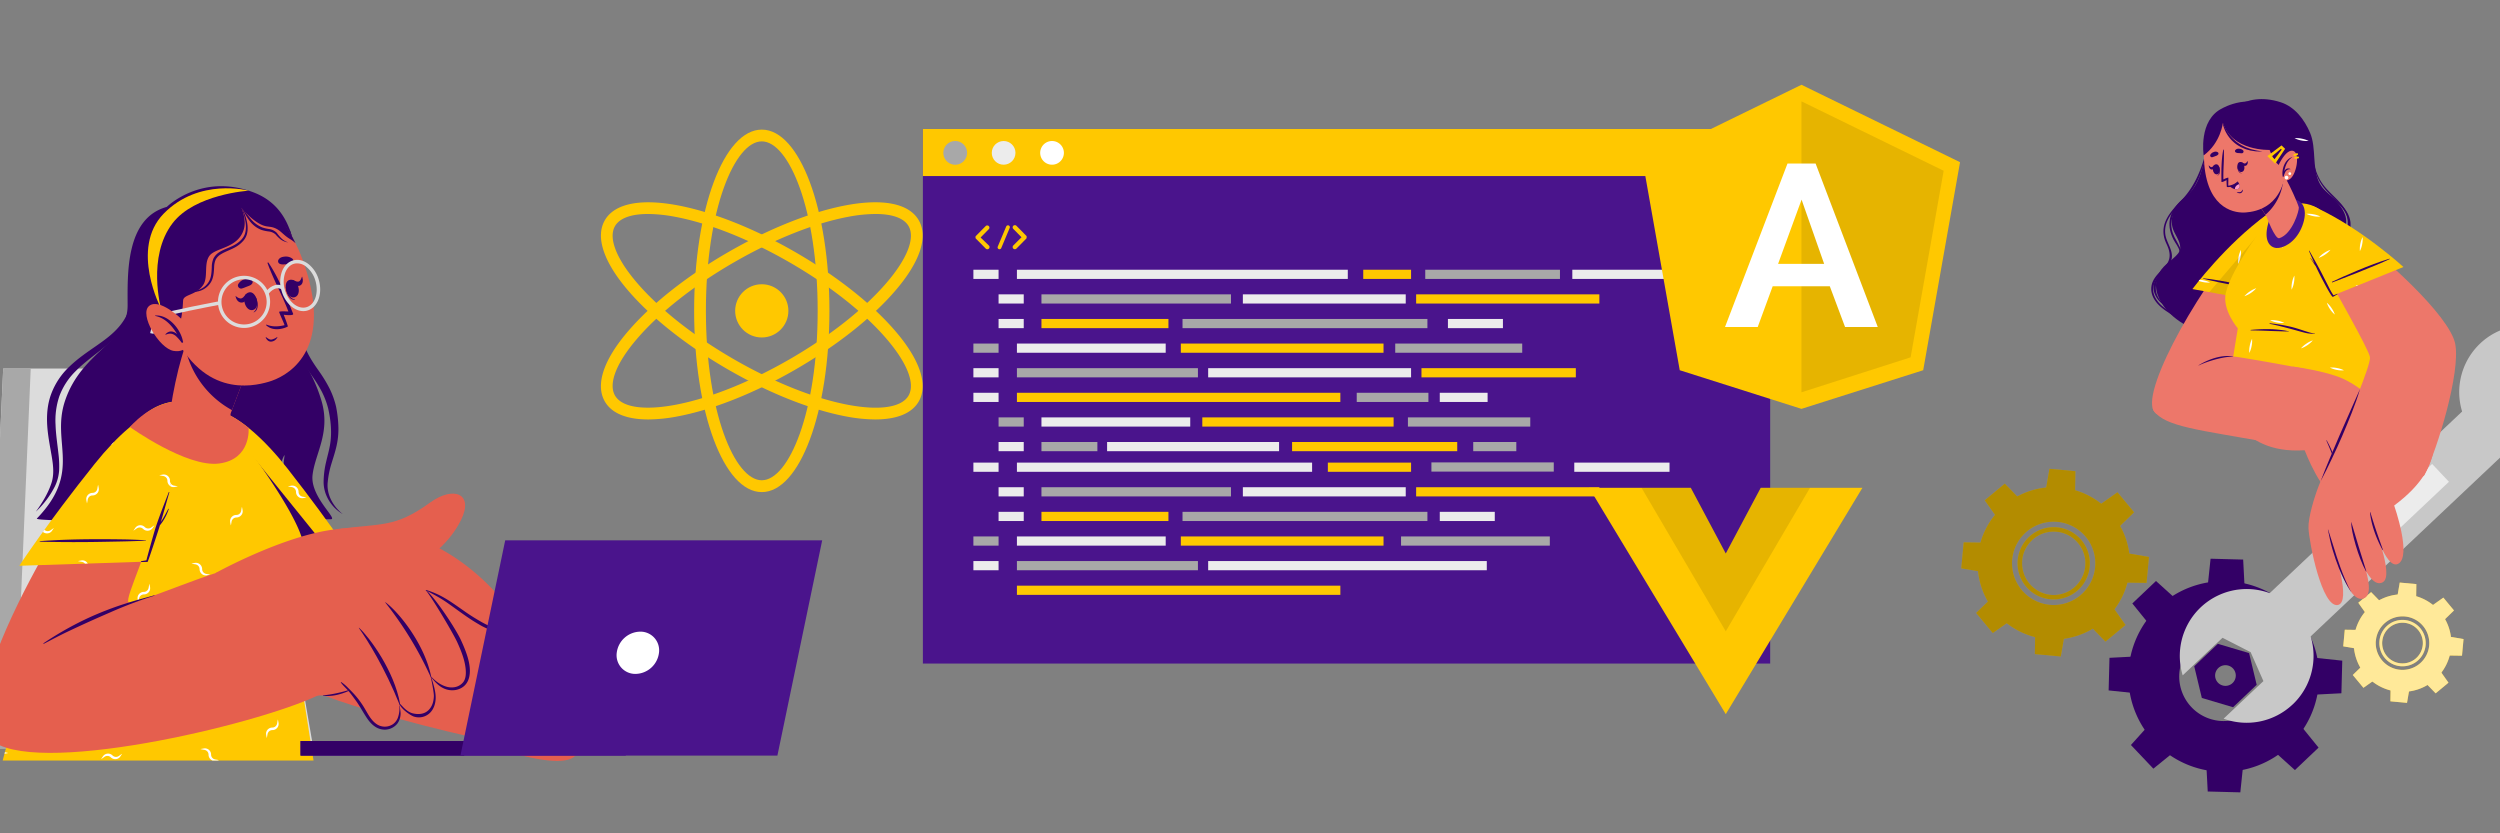 <svg id="Слой_1" data-name="Слой 1" xmlns="http://www.w3.org/2000/svg" viewBox="0 0 1800 600"><rect x="0" y="0" width="1800" height="600" fill="#808080" stroke="none"/><defs><style>.cls-1{fill:#dcdcdc;}.cls-2{fill:#a8a8a8;}.cls-3{fill:#306;}.cls-4{fill:#e55f4e;}.cls-5{fill:#ffc800;}.cls-6{fill:#fff;}.cls-7{fill:#4a148c;}.cls-8{fill:#ececec;}.cls-9{opacity:0.1;}.cls-10{opacity:0.3;}.cls-11{opacity:0.6;}.cls-12{fill:#ed776a;}.cls-13{fill:#c8c8c8;}.cls-14{fill:#ff9bbe;}</style></defs><polygon class="cls-1" points="-10.16 538.83 225.62 538.83 178.61 265.36 2.3 265.36 -10.16 538.83"/><polygon class="cls-2" points="-10.16 538.83 10.52 538.83 22.12 265.36 2.3 265.36 -10.16 538.83"/><path class="cls-3" d="M238.24,373.85c-2.11,0-12,.1-26.37.27-4.77-8.75-10.21-24.19-7-45.92.56-3.6-9.08,17-6.41,46.07-27.84.3-65.72.67-98.79.71-.26-12.23-1.09-23.55-1.09-23.55A129.88,129.88,0,0,1,92.48,375c-4.52,0-9,0-13.21,0,1.56-19-.83-52.07-.83-52.07a163,163,0,0,1-18,52c-21-.18-34.79-.67-33.88-1.6,32.84-34.09,10.2-54.23,20.17-84.48,12-36.25,45.28-41.63,45.15-69,0-22.24-1.72-62.62,28.21-70.88,0,0,24.91-24.73,62.37-10.49,46.36,17.57,25.67,85.92,28.43,99.9,3.93,20,13.73,27.13,20.5,49.94,6.92,23.08-4.62,38.22-6.36,53.79S243.51,373.87,238.24,373.85Z"/><path class="cls-3" d="M25.81,368.39c4.42-6.11,8.4-12.55,10.8-19.34,2.61-6.75,1.78-13.71.56-20.89s-2.72-14.44-3.18-22,.16-15.45,3-22.86a51.89,51.89,0,0,1,13.25-19.58c5.72-5.51,12.21-9.92,18.48-14.28S81.16,240.67,85.89,235a39.5,39.5,0,0,0,9-19.77,36.4,36.4,0,0,1-6.75,21.33c-4.46,6.41-10.58,11.54-16.61,16.28s-12.1,9.31-17.22,14.54a49.25,49.25,0,0,0-11.52,17.73A54.35,54.35,0,0,0,40,305.81c.21,7.12,1.39,14.28,2.17,21.68a69.74,69.74,0,0,1,.4,11.33,31.62,31.62,0,0,1-3,11.27A64.83,64.83,0,0,1,25.81,368.39Z"/><path class="cls-3" d="M208.21,164.32c3.39,8.48,4.46,17.63,5.55,26.61.92,9,1.36,18.1,1.7,27.12l.61,13.48a63.67,63.67,0,0,0,1.74,12.89c2.07,8.35,6.76,15.67,12.09,23.13a100,100,0,0,1,7.29,12,60.15,60.15,0,0,1,4.8,13.35,87.53,87.53,0,0,1,1.63,13.89,54.49,54.49,0,0,1-1.25,14c-1,4.62-2.51,9-3.8,13.27a66.16,66.16,0,0,0-2.6,13c-1,8.64,3.59,17.34,10.81,23.09C238.72,365.46,233,356.63,233,347a64.7,64.7,0,0,1,1.66-13.81c1-4.53,2.31-8.85,3-13.17,1.42-8.54.54-17.48-1.37-25.9a59.63,59.63,0,0,0-4.55-12.07,95.39,95.39,0,0,0-7-11.26A134.11,134.11,0,0,1,217.2,259a53.82,53.82,0,0,1-5.13-13.28,68.18,68.18,0,0,1-1.46-13.95c-.12-4.57-.07-9.09,0-13.62.07-9,.29-18.05.11-27.05S210.23,173.15,208.21,164.32Z"/><path class="cls-4" d="M148.45,328.25c15,65.36,45.39,148.12,68.86,164.81,18.94,13.47,118.26,37.19,123.8,37.79,13.71,1.38,40.79-95.48,26.58-99.42-17.91-4.95-103-7.6-107.88-12.57-5-5.2-36-47.15-71.07-95.75C164.53,289.53,139.14,287.7,148.45,328.25Z"/><path class="cls-4" d="M330.1,525.53c1.63.83,24.83,12.49,39.17,16.65,10.7,3.1,41.74,11.2,46.32-.24,3.14-7.8-14.56-14.71-27-19.88-6.53-2.72-14.58-9.56-12.65-13.76,3.36-7.34,20.18,0,31.24,6.46,21.39,12.43,49.88,34.8,62.94,24,4.93-4.11-.8-11.58-9.19-18.9,13.61,8.54,28.13,15.54,33.79,11.2,3.25-2.47,3.4-5.87,1.6-9.74,4.2,1.37,7.91,1.1,10.5-1.64,4.43-4.63,2.27-11.46-2.57-18.47a5.27,5.27,0,0,0,4-2.64c9.37-14.29-37.53-55.3-53.75-59.14-47.71-11.35-98.48-7.21-98.48-7.21C337.34,447.15,330.06,525.5,330.1,525.53Z"/><path class="cls-3" d="M400.27,481.6a81,81,0,0,1,31.83,12.25c12.09,8,20.12,17.33,30.27,26.74.26.25-.11.67-.38.43-4.84-4.48-24.88-21.3-30.05-25.12a77.17,77.17,0,0,0-31.71-14.1A.1.1,0,0,1,400.27,481.6Z"/><path class="cls-3" d="M409.16,461.36c12.54,3.42,25.39,6.89,37,12.82,12.74,6.49,22.71,17.08,32.51,27.26q8.83,9.18,17.25,18.74c.23.26-.13.69-.38.42Q480.65,504.82,464.8,490A102.17,102.17,0,0,0,431,468.66c-7.17-2.73-14.55-4.91-21.91-7.08C409,461.54,409,461.32,409.16,461.36Z"/><path class="cls-3" d="M422.56,443.65c12.18,2.5,22.81,4.64,33.6,11.17,14.29,8.64,28.08,23.21,32.91,28.37,5.35,5.71,10.5,11.58,15.56,17.54.2.24-.21.61-.43.37A403.66,403.66,0,0,0,467,464.28a80.46,80.46,0,0,0-20.78-13.51c-7.59-3.27-15.71-5.12-23.71-7A0,0,0,1,1,422.56,443.65Z"/><path class="cls-5" d="M259.08,409.33l-91.55-3.89s-16.63-45.36-22.74-85.63S173,294,207,337.36,259.08,409.33,259.08,409.33Z"/><path class="cls-6" d="M169.64,324.84a4.05,4.05,0,0,1-1.75.89,3.54,3.54,0,0,1-3.27-1,4.56,4.56,0,0,0-5-.86,4.5,4.5,0,0,0-1.87,1.64c-.43.64-.89,1.23-1.27,1.9.68-.38,1.27-.84,1.9-1.26a4.1,4.1,0,0,1,1.75-.93,3.44,3.44,0,0,1,3.26.84,4.61,4.61,0,0,0,5,1,4.48,4.48,0,0,0,1.92-1.6c.42-.63.88-1.22,1.26-1.91C170.86,324,170.27,324.44,169.64,324.84Zm5,42.35c-.15-.73-.23-1.49-.44-2.23-.21.74-.3,1.5-.47,2.23a4.13,4.13,0,0,1-.57,1.9,3.43,3.43,0,0,1-2.9,1.7,4.46,4.46,0,0,0-4.51,5.29c.15.74.25,1.5.46,2.23.22-.73.3-1.49.45-2.23a3.84,3.84,0,0,1,.63-1.85,3.5,3.5,0,0,1,3-1.6,4.57,4.57,0,0,0,4.19-2.95A4.39,4.39,0,0,0,174.65,367.19Zm65,34.06a2.05,2.05,0,0,1-.08.19,3.43,3.43,0,0,1-2.93,1.7,4.63,4.63,0,0,0-4.25,2.8,4.05,4.05,0,0,0-.3,2.26l1,0a4.16,4.16,0,0,1,.59-1.64,3.48,3.48,0,0,1,3-1.63,4.61,4.61,0,0,0,3.61-1.83v0C240.12,402.51,239.91,401.88,239.7,401.25Zm-38,3.89a4.1,4.1,0,0,1-1.75.93,3.42,3.42,0,0,1-3.24-.86,4.6,4.6,0,0,0-5-1,4.44,4.44,0,0,0-1.94,1.61,4.09,4.09,0,0,1-.42.58l1.05.05a4.35,4.35,0,0,1,1.75-.87,3.6,3.6,0,0,1,3.27,1,.4.4,0,0,0,.12.11l5.75.23a5.22,5.22,0,0,0,1-1.09c.42-.64.89-1.23,1.27-1.9C203,404.26,202.36,404.72,201.73,405.14Zm16.77-47.45a4,4,0,0,1-1.84-.61,3.47,3.47,0,0,1-1.6-3,4.58,4.58,0,0,0-2.95-4.19,4.64,4.64,0,0,0-2.48-.17c-.76.17-1.5.26-2.25.47.75.21,1.49.29,2.25.44a4.29,4.29,0,0,1,1.87.57,3.46,3.46,0,0,1,1.71,2.92,4.58,4.58,0,0,0,2.8,4.26,4.24,4.24,0,0,0,2.49.23c.75-.15,1.49-.23,2.23-.44C220,358,219.25,357.86,218.5,357.69Z"/><path class="cls-3" d="M164.4,385.57c19.8-.51,39.67.37,59.46,1.64q8.4.54,16.77,1.47c.16,0,.18.25,0,.25-9.89.05-19.78-.31-29.68-.62s-19.85-.69-29.76-1.27c-5.6-.33-11.19-.65-16.78-1.09C164.18,385.93,164.16,385.58,164.4,385.57Z"/><path class="cls-3" d="M246.76,408.81l-79.23-3.37s-16.64-45.37-22.74-85.63c-2.6-17.15,2.12-24.37,11-23.67h0Z"/><path class="cls-5" d="M225.75,547.58H1.94S50.55,359.85,95.55,307c1-1.22,2-2.37,3.08-3.45.22-.25.4-.43.61-.64a48.09,48.09,0,0,1,12-9.3c.79-.43,1.58-.82,2.4-1.18,17.33-8,35.63-1.36,48.84,9.94,4.19,3.59,51.63,65.3,55.83,88.84C222,412,207.92,434.3,207.92,434.3Z"/><path class="cls-6" d="M125.79,349.71a3.89,3.89,0,0,1-1.83-.61,3.42,3.42,0,0,1-1.6-3,4.49,4.49,0,0,0-5.44-4.36c-.76.15-1.49.25-2.23.46.74.19,1.47.3,2.23.45a4.12,4.12,0,0,1,1.88.57,3.41,3.41,0,0,1,1.7,2.9,4.65,4.65,0,0,0,2.8,4.28,4.34,4.34,0,0,0,2.49.23c.76-.15,1.49-.23,2.25-.44C127.28,350,126.55,349.86,125.79,349.71Zm41.3,147.74a4.27,4.27,0,0,1-1.83-.63,3.44,3.44,0,0,1-1.6-3,4.45,4.45,0,0,0-5.44-4.34c-.76.15-1.49.23-2.23.44.74.21,1.47.3,2.23.44a5,5,0,0,1,1.88.57,3.46,3.46,0,0,1,1.7,2.93,4.61,4.61,0,0,0,2.8,4.25,4.54,4.54,0,0,0,2.49.26c.76-.17,1.49-.26,2.25-.47C168.58,497.68,167.85,497.6,167.09,497.45ZM67.22,411.52a3.89,3.89,0,0,1-1.83-.61,3.53,3.53,0,0,1-1.62-3,4.54,4.54,0,0,0-2.93-4.19,4.67,4.67,0,0,0-2.49-.17c-.75.15-1.49.26-2.25.45.76.21,1.5.31,2.25.46a4.12,4.12,0,0,1,1.88.57,3.47,3.47,0,0,1,1.7,2.9,4.59,4.59,0,0,0,2.81,4.28,4.19,4.19,0,0,0,2.48.23c.76-.15,1.5-.25,2.23-.44C68.72,411.78,68,411.67,67.22,411.52Zm88.22,135.36a4.35,4.35,0,0,1-1.85-.61,3.53,3.53,0,0,1-1.6-3,4.49,4.49,0,0,0-5.44-4.36c-.73.14-1.49.25-2.23.44.74.21,1.5.31,2.23.46a4.26,4.26,0,0,1,1.9.57,3.48,3.48,0,0,1,1.71,2.91,4.56,4.56,0,0,0,2.78,4.27l.06,0h3.56a8.76,8.76,0,0,0,1.11-.23C156.94,547.13,156.18,547,155.44,546.88ZM112,474.16a4.61,4.61,0,0,1-1.83-.63,3.49,3.49,0,0,1-1.6-3,4.53,4.53,0,0,0-3-4.17,4.44,4.44,0,0,0-2.48-.16c-.76.14-1.5.23-2.23.44.73.21,1.47.29,2.23.44a4.74,4.74,0,0,1,1.87.57,3.45,3.45,0,0,1,1.71,2.93,4.61,4.61,0,0,0,2.8,4.25,4.41,4.41,0,0,0,2.48.25c.76-.17,1.5-.25,2.26-.46C113.49,474.39,112.75,474.31,112,474.16ZM3.68,541.63a.37.37,0,0,1-.15,0h0c-.08.34-.17.68-.25,1a2.61,2.61,0,0,0,.42,0c.74-.17,1.48-.25,2.23-.46A22.58,22.58,0,0,0,3.68,541.63Zm28-54.27a3.89,3.89,0,0,1-1.83-.61,3.45,3.45,0,0,1-1.6-3,4.49,4.49,0,0,0-5.44-4.36l-1.32.25-.13.38c.48.11,1,.17,1.45.28a4.25,4.25,0,0,1,1.88.56,3.48,3.48,0,0,1,1.7,2.91,4.6,4.6,0,0,0,2.8,4.28,4.33,4.33,0,0,0,2.49.23c.76-.15,1.5-.23,2.23-.44C33.15,487.62,32.41,487.51,31.65,487.36ZM149,413.31a4.31,4.31,0,0,1-1.86-.63,3.51,3.51,0,0,1-1.6-3,4.53,4.53,0,0,0-2.95-4.17,4.45,4.45,0,0,0-2.48-.17c-.74.15-1.5.23-2.23.45.73.21,1.49.29,2.23.44a4.77,4.77,0,0,1,1.9.57,3.48,3.48,0,0,1,1.68,2.92,4.63,4.63,0,0,0,2.8,4.26,4.49,4.49,0,0,0,2.51.25c.73-.17,1.49-.25,2.23-.46C150.49,413.55,149.73,413.46,149,413.31Zm61.72,38.76a4.6,4.6,0,0,1-1.62-.59,3.53,3.53,0,0,1-1.6-3,4.55,4.55,0,0,0-2.95-4.19,4.62,4.62,0,0,0-2.48-.14c-.74.14-1.48.23-2.23.44.75.21,1.49.29,2.23.44a4.73,4.73,0,0,1,1.89.57,3.49,3.49,0,0,1,1.71,2.93,4.56,4.56,0,0,0,2.78,4.25,4.37,4.37,0,0,0,2.42.25Zm-9-46.93a4.1,4.1,0,0,1-1.75.93,3.42,3.42,0,0,1-3.24-.86,4.6,4.6,0,0,0-5-1,4.44,4.44,0,0,0-1.94,1.61c-.42.63-.88,1.22-1.26,1.89.67-.38,1.26-.84,1.89-1.26a4.35,4.35,0,0,1,1.75-.87,3.6,3.6,0,0,1,3.27,1,4.52,4.52,0,0,0,5,.89,4.72,4.72,0,0,0,1.87-1.64c.42-.64.89-1.23,1.27-1.9C203,404.26,202.36,404.72,201.73,405.14ZM125.79,291.29c-.15-.69-.23-1.41-.4-2.1,0,0-.06,0-.09,0-.16.69-.25,1.41-.4,2.1a4.53,4.53,0,0,1-.56,1.9,3.5,3.5,0,0,1-2.93,1.68,4.66,4.66,0,0,0-4.26,2.8,4.48,4.48,0,0,0-.23,2.51c.15.74.23,1.49.44,2.23.22-.74.3-1.49.47-2.23a4,4,0,0,1,.61-1.85,3.47,3.47,0,0,1,3-1.6,4.61,4.61,0,0,0,4.19-3A4.56,4.56,0,0,0,125.79,291.29ZM108,422.56c-.14-.74-.23-1.47-.44-2.23-.21.76-.29,1.49-.46,2.23a4.26,4.26,0,0,1-.57,1.9,3.44,3.44,0,0,1-2.91,1.7,4.6,4.6,0,0,0-4.27,2.8,4.39,4.39,0,0,0-.23,2.49c.14.73.25,1.49.46,2.23.21-.74.29-1.5.44-2.23a4.15,4.15,0,0,1,.63-1.86,3.54,3.54,0,0,1,3-1.6,4.53,4.53,0,0,0,4.2-2.94A4.67,4.67,0,0,0,108,422.56Zm92.52,97.7c-.15-.76-.25-1.5-.46-2.26-.19.76-.3,1.5-.44,2.26a4.29,4.29,0,0,1-.57,1.87,3.46,3.46,0,0,1-2.91,1.71,4.56,4.56,0,0,0-4.27,2.8,4.29,4.29,0,0,0-.24,2.48c.15.74.24,1.5.45,2.24.21-.74.31-1.5.46-2.24a4.14,4.14,0,0,1,.61-1.85,3.57,3.57,0,0,1,3-1.6,4.46,4.46,0,0,0,4.36-5.41Zm-129.46-169c-.14-.76-.25-1.49-.44-2.25-.21.76-.31,1.49-.46,2.25a4.25,4.25,0,0,1-.57,1.88,3.58,3.58,0,0,1-2.21,1.62c-.32.63-.61,1.28-.91,1.94h.24a4.61,4.61,0,0,0,4.19-3A4.66,4.66,0,0,0,71.07,351.29Zm103.58,15.9c-.15-.73-.23-1.49-.44-2.23-.21.74-.3,1.5-.47,2.23a4.13,4.13,0,0,1-.57,1.9,3.43,3.43,0,0,1-2.9,1.7,4.46,4.46,0,0,0-4.51,5.29c.15.74.25,1.5.46,2.23.22-.73.3-1.49.45-2.23a3.84,3.84,0,0,1,.63-1.85,3.5,3.5,0,0,1,3-1.6,4.57,4.57,0,0,0,4.19-2.95A4.39,4.39,0,0,0,174.65,367.19ZM78.93,500.12c-.17-.73-.25-1.47-.46-2.23-.21.76-.3,1.5-.45,2.23a4.48,4.48,0,0,1-.56,1.9,3.53,3.53,0,0,1-2.93,1.71,4.58,4.58,0,0,0-4.26,2.78A4.45,4.45,0,0,0,70,509c.15.74.23,1.5.44,2.23.22-.73.3-1.49.47-2.23a4.1,4.1,0,0,1,.61-1.85,3.51,3.51,0,0,1,3-1.6,4.49,4.49,0,0,0,4.36-5.44Zm90.71-175.28a4.05,4.05,0,0,1-1.75.89,3.54,3.54,0,0,1-3.27-1,4.56,4.56,0,0,0-5-.86,4.5,4.5,0,0,0-1.87,1.64c-.43.64-.89,1.23-1.27,1.9.68-.38,1.27-.84,1.9-1.26a4.1,4.1,0,0,1,1.75-.93,3.44,3.44,0,0,1,3.26.84,4.61,4.61,0,0,0,5,1,4.48,4.48,0,0,0,1.92-1.6c.42-.63.88-1.22,1.26-1.91C170.86,324,170.27,324.44,169.64,324.84Zm-60.43,54.74a3.84,3.84,0,0,1-1.74.86,3.54,3.54,0,0,1-3.27-1,4.51,4.51,0,0,0-5-.88,4.6,4.6,0,0,0-1.88,1.64c-.42.63-.88,1.22-1.26,1.89.67-.38,1.26-.84,1.9-1.26a4.78,4.78,0,0,1,1.74-.93,3.54,3.54,0,0,1,3.27.87,4.58,4.58,0,0,0,5,1,4.41,4.41,0,0,0,1.92-1.6c.42-.63.88-1.22,1.26-1.9C110.44,378.69,109.85,379.16,109.21,379.58ZM68.27,460.19a4.06,4.06,0,0,1-1.72.89,3.55,3.55,0,0,1-3.27-1,4.6,4.6,0,0,0-5.05-.87,4.55,4.55,0,0,0-1.88,1.65c-.42.63-.88,1.22-1.26,1.89.67-.38,1.26-.84,1.92-1.26a4,4,0,0,1,1.72-.93,3.43,3.43,0,0,1,3.27.85,4.66,4.66,0,0,0,5,1.05,4.49,4.49,0,0,0,1.94-1.6c.42-.63.88-1.22,1.26-1.92C69.52,459.31,68.93,459.79,68.27,460.19ZM86,544a4.34,4.34,0,0,1-1.75.89,3.56,3.56,0,0,1-3.27-1,4.48,4.48,0,0,0-6.93.78c-.4.63-.86,1.22-1.26,1.89.7-.38,1.29-.84,1.92-1.26a4.07,4.07,0,0,1,1.72-.93,3.45,3.45,0,0,1,3.27.84,4.64,4.64,0,0,0,5,1.06,4.49,4.49,0,0,0,1.94-1.6c.42-.64.88-1.23,1.26-1.92C87.21,543.09,86.62,543.57,86,544Zm79.2-92.05a4.14,4.14,0,0,1-1.75.86,3.49,3.49,0,0,1-3.26-1,4.57,4.57,0,0,0-5.05-.88,4.42,4.42,0,0,0-1.86,1.64c-.42.63-.88,1.22-1.28,1.9.69-.38,1.28-.85,1.91-1.27a4.64,4.64,0,0,1,1.73-.92,3.44,3.44,0,0,1,3.27.86,4.6,4.6,0,0,0,5,1,4.46,4.46,0,0,0,1.93-1.6c.43-.63.89-1.22,1.27-1.9C166.41,451,165.82,451.5,165.19,451.92ZM216.05,486a3.16,3.16,0,0,1-1.34-.86,4.66,4.66,0,0,0-5.06-.88,4.72,4.72,0,0,0-1.87,1.64c-.42.65-.89,1.24-1.27,1.92.68-.38,1.27-.85,1.9-1.27a4.52,4.52,0,0,1,1.75-.95,3.53,3.53,0,0,1,3.26.87,4.66,4.66,0,0,0,2.93,1.35ZM128,510.61a4.23,4.23,0,0,1-1.75.87,3.52,3.52,0,0,1-3.26-1,4.46,4.46,0,0,0-6.91.75c-.42.64-.88,1.23-1.26,1.9.67-.38,1.26-.84,1.89-1.26a4.6,4.6,0,0,1,1.73-.93,3.42,3.42,0,0,1,3.26.86,4.6,4.6,0,0,0,5,1,4.26,4.26,0,0,0,1.94-1.61c.42-.63.89-1.22,1.27-1.89C129.22,509.73,128.63,510.19,128,510.61ZM43.61,522.15a4.23,4.23,0,0,1-1.75.87,3.52,3.52,0,0,1-3.26-1,4.53,4.53,0,0,0-5-.89,4.38,4.38,0,0,0-1.88,1.65c-.42.63-.88,1.22-1.28,1.89.69-.38,1.28-.84,1.91-1.26a4.6,4.6,0,0,1,1.73-.93,3.47,3.47,0,0,1,3.27.86,4.6,4.6,0,0,0,5,1,4.33,4.33,0,0,0,1.93-1.6c.43-.64.89-1.23,1.27-1.9C44.83,521.27,44.24,521.73,43.61,522.15Z"/><path class="cls-3" d="M174.33,426.26a194.8,194.8,0,0,0-28.27,4.9c-4.6,1.22-9.11,2.65-13.62,4.18-2.24.76-4.5,1.45-6.77,2.12a30.78,30.78,0,0,1-7.29,1.44.17.17,0,0,0,0,.34,53.21,53.21,0,0,0,7-.19,50.9,50.9,0,0,0,6.68-1.32c4.68-1.2,9.3-2.61,14-3.85,9.42-2.51,18.82-5,28.4-6.84C174.9,427,174.78,426.21,174.33,426.26Z"/><path class="cls-3" d="M198,434.5a209.94,209.94,0,0,0-23.66-.93c-3.95.08-7.87.39-11.8.81q-2.82.3-5.62.68c-2.06.28-4.08.84-6.14,1.09-.21,0-.21.36,0,.34,2-.18,3.94,0,5.9-.09l5.89-.21c3.94-.13,7.88-.22,11.82-.39,7.88-.33,15.73-.59,23.62-.65C198.42,435.14,198.38,434.54,198,434.5Z"/><path class="cls-4" d="M91.15,312.05c-37.73,40.41-127.47,192.06-98.38,220,29.31,28.16,190.59-9.68,236-31.29,13.49-6.43-37.79-90.55-53.64-92.52-13.21-1.63-80.71,29.24-82.66,25.36-2.21-4.39,13.12-32.56,29.36-91.2C140.51,274.8,107.82,294.2,91.15,312.05Z"/><path class="cls-4" d="M242.11,381.11c32.8-4.57,41.92-.71,67.55-19.26,16.82-12.17,31.81-6.66,22.21,12.68C316.18,406.18,275.1,421,259.39,422Z"/><path class="cls-4" d="M155,412.68s36.85-20.46,71.32-28.79c23.83-5.75,77.08-12.5,128,40,12.09,12.47,20.47,38.79-6.66,25.61C328.42,440.17,319,428.41,306.83,425c0,0,6.68,34.76-6.27,46.38-5.8,5.19-21.93,19-36,27.95a68.28,68.28,0,0,1-5.83-6.28s-13.13,9.71-37.85,7.36Z"/><path class="cls-4" d="M249.94,382c11.4,5.94,35.34,18.94,51.22,36.39,17.65,19.37,46.42,61.45,32,74.33-10.59,9.44-23-5.66-23-5.66s8.22,19.9-3.21,26.34c-10.41,5.87-19.3-6.39-19.3-6.39s2.91,12.93-8.21,16.65c-13.37,4.47-17.29-23.36-34.75-30.53C240.77,491.55,249.94,382,249.94,382Z"/><path class="cls-3" d="M277.58,433.65c9.8,7.34,27.78,29.73,32.75,52.93.12.52-.22.89-.43.43a257.71,257.71,0,0,0-32.5-53.2C277.31,433.7,277.47,433.56,277.58,433.65Z"/><path class="cls-3" d="M258.54,452c7.8,7.2,25.3,31.11,29.53,54.79.1.53-.26.87-.45.41-10.34-25.94-23-46.33-29.27-55.05C258.26,452.06,258.44,451.93,258.54,452Z"/><path class="cls-3" d="M306.83,424.79c10.69,3.14,17.64,8.39,26.66,14.65a145.89,145.89,0,0,0,13.77,8.72c4.35,2.35,10.77,5.91,15.41,2.22,2.58-2.05,2.54-5.78,2-8.73a23.77,23.77,0,0,0-3.87-9.23c-.1-.14.14-.32.24-.18a31.8,31.8,0,0,1,4.42,7.9c.95,2.59,1.7,5.6,1,8.34-1.58,5.9-8.52,6.67-13.45,5a46.57,46.57,0,0,1-8.41-4.07c-2.59-1.49-5.11-3.1-7.58-4.77-5.08-3.43-10-7.15-15-10.64-5.54-3.84-9.36-5.71-15.29-8.91C306.47,425,306.62,424.72,306.83,424.79Z"/><path class="cls-3" d="M329.21,462.39c-2.76-6.1-17.74-31.48-22.6-37.35a.15.15,0,0,1,.22-.21c8.33,7.9,21.72,28.87,24.84,35.59s6.64,15.13,6.64,22.53c0,11.17-7.41,13.28-10.15,13.83a14.49,14.49,0,0,1-9.5-1.56c-3.27-1.69-6.43-5.2-8.61-8.09-.12-.15.08-.36.22-.21,3.87,4.4,10.29,8.74,16.36,7.94a10.13,10.13,0,0,0,6.91-3.72c1.89-2.57,2-5.94,1.78-9C334.74,475.22,332.05,468.65,329.21,462.39Z"/><path class="cls-3" d="M288.07,506.82c1.56,1.33,4.76,6,9.85,6.95,3.72.72,7.61.37,10.47-2.34s3.85-6.4,4-10.16c.1-2.12-1.59-11.28-2.34-14-.05-.22.22-.31.29-.11,1.61,4.93,3.35,10.29,3.35,15.12,0,4-1.27,8.33-4.28,11.13a11.41,11.41,0,0,1-11.68,2.43c-2-.75-8.28-4.77-10.1-8.75C287.61,507,288,506.76,288.07,506.82Z"/><path class="cls-3" d="M245.75,491.15a27.71,27.71,0,0,1,4.73,4c1.57,1.51,3.08,3.08,4.56,4.68a63.14,63.14,0,0,1,7.72,10.58c2.26,3.79,4.33,8,8,10.65a10.45,10.45,0,0,0,12.23.3,10.21,10.21,0,0,0,3.81-5.66,19.87,19.87,0,0,0,.72-7.62.15.15,0,1,1,.3,0c.18,2.35.82,4.53.54,6.92a12.25,12.25,0,0,1-2.18,5.88,11.68,11.68,0,0,1-11.41,4.26c-4.66-.86-8.08-4.37-10.61-8.16-2.83-4.22-5.15-8.73-8.16-12.83-1.59-2.16-3.14-4.34-4.88-6.38s-4-4-5.64-6.26A.21.21,0,0,1,245.75,491.15Z"/><path class="cls-3" d="M232.68,500.68a96.31,96.31,0,0,0,18-3.73c.19-.06.45.46.28.56a42.76,42.76,0,0,1-8.87,2.93,31.83,31.83,0,0,1-9.34.57C232.55,501,232.48,500.7,232.68,500.68Z"/><path class="cls-3" d="M31.35,463.11a236,236,0,0,1,29.69-17,228.71,228.71,0,0,1,31.5-12.21c6.14-1.95,12.35-3.59,18.56-5.28.19-.05.26.24.08.3a294.45,294.45,0,0,0-31.83,12Q63.84,447.6,48.6,454.84c-5.75,2.74-11.37,5.74-17,8.67A.23.23,0,0,1,31.35,463.11Z"/><path class="cls-5" d="M13.88,407.36l91.58-3s17.05-45.21,23.54-85.42S102.55,291,68.16,334,13.88,407.36,13.88,407.36Z"/><path class="cls-6" d="M36.85,381.47a3.89,3.89,0,0,1-1.75.87,3.42,3.42,0,0,1-3.11-.87c-.36.51-.74,1-1.08,1.52a4.54,4.54,0,0,0,4.64.71,4.17,4.17,0,0,0,1.93-1.58c.42-.65.89-1.24,1.27-1.91C38.07,380.59,37.48,381.05,36.85,381.47Zm72.36-1.89a3.84,3.84,0,0,1-1.74.86,3.54,3.54,0,0,1-3.27-1,4.51,4.51,0,0,0-5-.88,4.6,4.6,0,0,0-1.88,1.64c-.42.63-.88,1.22-1.26,1.89.67-.38,1.26-.84,1.9-1.26a4.78,4.78,0,0,1,1.74-.93,3.54,3.54,0,0,1,3.27.87,4.58,4.58,0,0,0,5,1,4.41,4.41,0,0,0,1.92-1.6c.42-.63.88-1.22,1.26-1.9C110.44,378.69,109.85,379.16,109.21,379.58ZM71.07,351.29c-.14-.76-.25-1.49-.44-2.25-.21.76-.31,1.49-.46,2.25a4.25,4.25,0,0,1-.57,1.88,3.47,3.47,0,0,1-2.91,1.7,4.64,4.64,0,0,0-4.27,2.8,4.25,4.25,0,0,0-.23,2.49c.14.76.25,1.49.46,2.25.19-.76.3-1.49.44-2.25a3.9,3.9,0,0,1,.63-1.83,3.39,3.39,0,0,1,3-1.6,4.61,4.61,0,0,0,4.19-3A4.66,4.66,0,0,0,71.07,351.29Zm51.05-56.5h0a2.71,2.71,0,0,1-.69.08,4.66,4.66,0,0,0-4.26,2.8,4.48,4.48,0,0,0-.23,2.51c.15.74.23,1.49.44,2.23.22-.74.3-1.49.47-2.23a4,4,0,0,1,.61-1.85,3.47,3.47,0,0,1,3-1.6,4.59,4.59,0,0,0,2.82-1.06A8.74,8.74,0,0,0,122.12,294.79ZM79.88,320.46a4.39,4.39,0,0,0,1.75-1.56c.21-.31.44-.63.65-.92C81.48,318.78,80.68,319.62,79.88,320.46Zm-19,83.25a4.67,4.67,0,0,0-2.49-.17c-.75.15-1.49.26-2.25.45.76.21,1.5.31,2.25.46a4.12,4.12,0,0,1,1.88.57,3.4,3.4,0,0,1,.9.78l2-.07v0A4.48,4.48,0,0,0,60.84,403.71Zm61.52-57.62a4.49,4.49,0,0,0-5.44-4.36c-.76.15-1.49.25-2.23.46.74.19,1.47.3,2.23.45a4.12,4.12,0,0,1,1.88.57,3.41,3.41,0,0,1,1.7,2.9,4.66,4.66,0,0,0,1.92,3.77c.15-.63.32-1.24.46-1.87A3.32,3.32,0,0,1,122.36,346.09Z"/><path class="cls-3" d="M101.69,404c.5,0,3.72-.57,3.73-.57.23-1.2,5.46-20.09,6.83-24.2,2.8-8.38,6.09-16.62,9.26-24.86a.22.22,0,0,1,.42.13c-2.07,7.09-4,14.23-6.13,21.3.64-1,1.28-2,1.88-3,1.24-2.1,2.32-4.28,3.48-6.42a.2.2,0,0,1,.35.16,36.26,36.26,0,0,1-4,8.42,32.46,32.46,0,0,1-2.38,3.24c-.18.58-.35,1.18-.54,1.76-1.3,4.14-8,24.59-8.35,24.61-.08,0-3.39.08-4.41.09C101.53,404.64,101.44,404,101.69,404Z"/><path class="cls-3" d="M28.7,389.63c19.75-1.48,39.63-1.57,59.47-1.28q8.42.13,16.82.65c.16,0,.19.24,0,.25-9.88.53-19.77.65-29.67.84s-19.86.28-29.79.19c-5.61-.06-11.21-.11-16.82-.28A.19.19,0,0,1,28.7,389.63Z"/><path class="cls-4" d="M122.93,295c.35,4,15.22,31.78,33,33.49,5.8.55,10.2-31,10.2-31l.86-2.25,12-31.57-34.78-30.07-5.07-4s-2.7,8.86-6,19.91c-.15.51-.31,1-.47,1.58s-.39,1.2-.55,1.79c-.51,1.64-1,3.33-1.5,5-.36,1.28-.73,2.53-1.06,3.89s-.71,2.68-1.08,4C125.14,279.25,122.8,293.34,122.93,295Z"/><path class="cls-3" d="M133.18,249.5A67.71,67.71,0,0,0,167,295.28l12-31.57-34.78-30.07-5.07-4S136.44,238.45,133.18,249.5Z"/><path class="cls-4" d="M221.6,198.4c16.16,57-16.16,73.11-28.46,76.58-11.16,3.15-49.57,12.46-71.52-42.57s-.56-80.56,24.59-89.12S205.45,141.39,221.6,198.4Z"/><path class="cls-3" d="M209.32,190.14a39.66,39.66,0,0,1-4.08.19c-1.57,0-2.82.26-4.21-.61a2.09,2.09,0,0,1-.64-2.49c.88-1.79,2.79-2.33,4.68-2.48a7.7,7.7,0,0,1,5.34,1.42C212,187.31,211.15,189.88,209.32,190.14Z"/><path class="cls-3" d="M174.16,207.71c1.35-.37,2.53-.93,3.83-1.42,1.47-.57,2.7-.86,3.64-2.2a2.1,2.1,0,0,0-.38-2.54c-1.52-1.3-3.48-1.06-5.28-.46a7.75,7.75,0,0,0-4.37,3.39C170.55,206.16,172.37,208.19,174.16,207.71Z"/><path class="cls-3" d="M184,213.54c-.07-.14-.25.27-.2.43,1.23,3.84,2,8.45-1.16,10.74-.09.07,0,.26.1.21C186.86,223.09,185.79,217,184,213.54Z"/><path class="cls-3" d="M179.39,210.47c-6.37,1.31-3.3,14,2.61,12.75S184.74,209.38,179.39,210.47Z"/><path class="cls-3" d="M177.07,211.75c-.93,1-1.71,2.51-3,3-1.5.53-3-.51-4.31-1.54-.13-.11-.21,0-.18.2.56,2.43,2.09,4.69,4.78,4.42,2.45-.24,3.63-2.8,3.65-5.39C178,211.92,177.44,211.35,177.07,211.75Z"/><path class="cls-3" d="M205.75,206.52c0-.16.35.11.38.27.8,4,2.38,8.36,6.24,8.83.12,0,.16.21,0,.22C207.91,216.25,205.87,210.39,205.75,206.52Z"/><path class="cls-3" d="M208.29,201.59c6.21-2,9.68,10.59,3.93,12.41S203.09,203.24,208.29,201.59Z"/><path class="cls-3" d="M211.14,201.7c1.18.39,2.49,1.32,3.7,1.07,1.4-.28,2-1.92,2.55-3.47.06-.16.19-.08.24.09.72,2.38.62,5.09-1.56,6.19-2,1-4.1-.63-5.33-2.86C210.51,202.31,210.67,201.54,211.14,201.7Z"/><path class="cls-3" d="M191.66,242.83c1.13.74,2.33,1.84,3.79,1.68a10.88,10.88,0,0,0,4.06-1.83.14.14,0,0,1,.21.17,5.44,5.44,0,0,1-4.6,3.13c-1.86,0-3.05-1.34-3.8-2.89C191.21,242.87,191.5,242.72,191.66,242.83Z"/><path class="cls-3" d="M204.26,226.62s2.3,5.64,3,8.39c.07.26-9.44,4.89-15.56-.77a.29.29,0,0,1,.32-.48c4.31,1.73,8.49,1.4,12.82.37,0-.82-4.25-9.52-3.83-9.66,1.48-.51,4.7-.25,6.62-.18-4.45-11.87-10.76-22.93-15-34.82a.39.39,0,0,1,.67-.36c7.44,11.13,12.86,24.67,17.76,36.81C211.68,227.43,205.48,226.81,204.26,226.62Z"/><path class="cls-3" d="M173.81,149.61s3.78,8.38,1.82,15.22c-4,14.06-20.31,13.27-24.8,19.32-4.22,5.67-.79,15.38-4.53,21-5.18,7.75-14.19,6.59-14.47,11.27s-.87,19.51-6.3,22.29S77.77,150.6,153.26,141c0,0,9.63-6.05,26.9-.57,20,6.34,32.58,34.64,32.58,34.64a26.62,26.62,0,0,0-4.33-3.21c-4.16-2.58-6-5.3-9-6.92-4.71-2.55-6.79-.94-11.65-3.37C180.3,157.86,173.81,149.61,173.81,149.61Z"/><path class="cls-3" d="M172,145.66a50.72,50.72,0,0,1,4.11,11.09c.94,3.78,1.42,7.82.28,11.42s-4.2,6.27-7.48,8.14-7.22,2.94-10.8,5.12a11.85,11.85,0,0,0-4.39,4.62,15.87,15.87,0,0,0-1.24,6.13c-.15,4-.32,7.91-2.41,11.08a13.19,13.19,0,0,1-9.35,5.91c-3.77.64-8.13.28-11.54,2.56,3.59-2,7.67-1.29,11.66-1.65a14.33,14.33,0,0,0,10.42-6c2.57-3.47,2.7-7.94,2.92-11.78a14.25,14.25,0,0,1,1.15-5.45,10.06,10.06,0,0,1,3.79-3.82c3.18-2,7.09-3.16,10.63-5.23a20.6,20.6,0,0,0,4.86-3.82,12.45,12.45,0,0,0,3.17-5.38c1.08-4.1.36-8.26-.77-12.08A51.42,51.42,0,0,0,172,145.66Z"/><path class="cls-3" d="M174,148.83a41.27,41.27,0,0,0,5.37,9.72,19.38,19.38,0,0,0,8.91,7,27.7,27.7,0,0,0,5.52,1.14,9.08,9.08,0,0,1,4.51,2,27.86,27.86,0,0,0,4,3.88,12.38,12.38,0,0,0,5.23,2,13.68,13.68,0,0,1-4.66-2.7,28.38,28.38,0,0,1-3.52-4.14,9.62,9.62,0,0,0-5.21-2.77,30.53,30.53,0,0,1-5.23-1.17,20.74,20.74,0,0,1-8.38-6.2A81.88,81.88,0,0,1,174,148.83Z"/><path class="cls-5" d="M116,222.32S93.25,179,117.88,153.79c25.54-26.09,61.16-16.5,61.16-16.5s-38.72,2.42-54.77,23.4C105.6,185.12,116,222.32,116,222.32Z"/><path class="cls-1" d="M178.73,235.88a18.77,18.77,0,1,1,14.21-26h0a18.8,18.8,0,0,1-14.21,26Zm-5.6-34.58a16.26,16.26,0,1,0,17.51,9.57A16.14,16.14,0,0,0,173.13,201.3Z"/><path class="cls-1" d="M220.09,223.87c-7.09,1.15-14.7-5.07-17.38-14.49a22.39,22.39,0,0,1,.23-13.7c1.54-4.23,4.41-7.13,8.07-8.17s7.63-.09,11.17,2.69a22.34,22.34,0,0,1,7.41,11.53c2.83,10-.9,19.76-8.3,21.87A8.63,8.63,0,0,1,220.09,223.87Zm-7.46-34.16a7.77,7.77,0,0,0-.93.21c-2.87.82-5.15,3.17-6.41,6.62a20,20,0,0,0-.17,12.15c2.46,8.62,9.38,14.24,15.48,12.5s9-10.15,6.57-18.77a19.83,19.83,0,0,0-6.54-10.25A10.33,10.33,0,0,0,212.63,189.71Z"/><path class="cls-1" d="M192.93,212.14l-2.08-1.41c2.09-3.08,7.54-8,13.29-4.51l-1.3,2.15C197.7,205.26,193.13,211.86,192.93,212.14Z"/><path class="cls-1" d="M110.58,240.36l-2.46-.5c.24-1.14,2.42-11.27,7.56-13.68,4.81-2.23,41.27-9.1,42.68-9.36l.45,2.47c-9.52,1.76-38.36,7.43-42.06,9.16C113.35,230,111.15,237.59,110.58,240.36Z"/><path class="cls-4" d="M130.91,229.9s-16.19-15.72-23.56-9.61,7.23,30.6,17.6,32.35,12.17-7.82,12.17-7.82Z"/><path class="cls-3" d="M111.71,227.2a.14.14,0,0,0,0,.27c7.31,1.45,12.09,7.05,15.84,13.1-2.5-2.13-5.51-3-8.41.07-.15.16.07.41.25.33,2.67-1.13,4.76-1,7.07.83a29.6,29.6,0,0,1,4.22,4.78c.44.55,1.47,0,1.1-.64a1.09,1.09,0,0,0-.08-.15C130.21,237.11,121.17,226.29,111.71,227.2Z"/><path class="cls-4" d="M93.55,307.46s40.86,29.31,64.2,26.27S179,308.1,179,308.1s-23.38-20.46-51-19.17C108.11,289.86,93.55,307.46,93.55,307.46Z"/><rect class="cls-7" x="216.38" y="533.54" width="234.18" height="10.5"/><rect class="cls-3" x="216.38" y="533.54" width="117.86" height="10.5"/><polygon class="cls-7" points="331.51 544.03 559.73 544.03 591.98 389.03 363.75 389.03 331.51 544.03"/><path class="cls-6" d="M444.05,470a13.44,13.44,0,0,0,13.61,15.21A17.31,17.31,0,0,0,474.47,470a13.44,13.44,0,0,0-13.61-15.21A17.31,17.31,0,0,0,444.05,470Z"/><path class="cls-8" d="M903.47,314.57c0-3.41.45-12.48.45-16.34,0-16.57-5.9-24.07-21.34-24.52C875.32,273.26,871,269,871,262.82s4.31-10.44,11.57-10.9c15.44-.68,21.34-7.94,21.34-24.74,0-3.86-.45-12.94-.45-16.34,0-22,9.3-36.1,44.48-43.81,7-1.59,12.49,2.72,12.49,9.31a9.55,9.55,0,0,1-6.36,9.3c-22,6.81-25.19,13.85-25.19,29.28,0,4.54.45,12,.45,16.8,0,17.7-8.62,26.33-23.61,31.1,15.21,5,23.61,13.39,23.61,31.09,0,4.77-.45,12.26-.45,16.8,0,15.44,3.18,22.47,25.19,29.28a9.55,9.55,0,0,1,6.36,9.31c0,6.58-5.45,10.89-12.49,9.31C912.77,350.89,903.47,336.81,903.47,314.57Z"/><path class="cls-8" d="M1036.48,210.84c0,3.4-.46,12.48-.46,16.34,0,16.8,6.13,24.06,21.57,24.74,7,.46,11.35,4.77,11.35,10.9s-4.31,10.44-11.35,10.89c-15.44.45-21.57,8-21.57,24.52,0,3.86.46,12.93.46,16.34,0,22.24-9.31,36.32-44.49,44-7,1.58-12.48-2.73-12.48-9.31a9.44,9.44,0,0,1,6.58-9.31c21.79-6.81,25-13.84,25-29.28,0-4.54-.46-12-.46-16.8,0-17.7,8.63-26.33,23.61-31.09-15.21-5-23.61-13.4-23.61-31.1,0-4.77.46-12.26.46-16.8,0-15.43-3.18-22.47-25-29.28a9.43,9.43,0,0,1-6.58-9.3c0-6.59,5.44-10.9,12.48-9.31C1027.17,174.74,1036.48,188.82,1036.48,210.84Z"/><rect class="cls-7" x="664.47" y="92.86" width="610.06" height="384.9"/><rect class="cls-5" x="664.47" y="92.86" width="610.06" height="33.9"/><path class="cls-2" d="M696.3,110.06a8.54,8.54,0,1,1-8.53-8.53A8.53,8.53,0,0,1,696.3,110.06Z"/><circle class="cls-8" cx="722.61" cy="110.06" r="8.53"/><path class="cls-6" d="M766,110.06a8.53,8.53,0,1,1-8.53-8.53A8.53,8.53,0,0,1,766,110.06Z"/><rect class="cls-8" x="700.84" y="194.21" width="18.13" height="6.62"/><rect class="cls-8" x="732.18" y="194.21" width="238.23" height="6.62"/><rect class="cls-8" x="1132.07" y="194.21" width="71.41" height="6.62"/><rect class="cls-5" x="981.54" y="194.21" width="34.43" height="6.62"/><rect class="cls-8" x="1036.64" y="282.8" width="34.43" height="6.62"/><rect class="cls-2" x="1026.18" y="194.21" width="96.99" height="6.62"/><rect class="cls-8" x="718.97" y="211.93" width="18.12" height="6.62"/><rect class="cls-2" x="749.85" y="211.93" width="136.45" height="6.62"/><rect class="cls-2" x="976.85" y="282.8" width="51.61" height="6.62"/><rect class="cls-2" x="732.18" y="265.08" width="130.33" height="6.62"/><rect class="cls-5" x="749.85" y="229.65" width="91.43" height="6.62"/><rect class="cls-2" x="1004.57" y="247.36" width="91.43" height="6.62"/><rect class="cls-2" x="851.42" y="229.65" width="176.32" height="6.62"/><rect class="cls-5" x="732.18" y="282.8" width="232.88" height="6.62"/><rect class="cls-5" x="1019.62" y="211.93" width="131.92" height="6.62"/><rect class="cls-8" x="894.86" y="211.93" width="117.27" height="6.62"/><rect class="cls-8" x="1042.51" y="229.65" width="39.6" height="6.62"/><rect class="cls-8" x="718.97" y="229.65" width="18.12" height="6.62"/><rect class="cls-2" x="700.84" y="247.36" width="18.13" height="6.62"/><rect class="cls-8" x="732.18" y="247.36" width="107.12" height="6.62"/><rect class="cls-8" x="749.85" y="300.52" width="107.12" height="6.62"/><rect class="cls-5" x="930.3" y="318.24" width="118.91" height="6.62"/><rect class="cls-5" x="865.66" y="300.52" width="137.74" height="6.62"/><rect class="cls-8" x="797.11" y="318.24" width="123.82" height="6.62"/><rect class="cls-2" x="749.85" y="318.24" width="40.27" height="6.62"/><rect class="cls-2" x="1060.73" y="318.24" width="31.02" height="6.62"/><rect class="cls-8" x="869.88" y="265.08" width="146.09" height="6.62"/><rect class="cls-5" x="1023.46" y="265.08" width="111.14" height="6.62"/><rect class="cls-5" x="850.19" y="247.36" width="145.95" height="6.62"/><rect class="cls-8" x="700.84" y="265.08" width="18.13" height="6.62"/><rect class="cls-8" x="700.84" y="282.8" width="18.13" height="6.62"/><rect class="cls-2" x="718.97" y="300.52" width="18.12" height="6.62"/><rect class="cls-2" x="1013.7" y="300.52" width="88.09" height="6.62"/><rect class="cls-2" x="1030.62" y="332.93" width="88.09" height="6.62"/><rect class="cls-8" x="718.97" y="318.24" width="18.12" height="6.62"/><rect class="cls-8" x="700.84" y="333.08" width="18.13" height="6.62"/><rect class="cls-8" x="732.18" y="333.08" width="212.53" height="6.62"/><rect class="cls-8" x="1133.48" y="333.08" width="68.58" height="6.62"/><rect class="cls-5" x="956.05" y="333.08" width="59.93" height="6.62"/><rect class="cls-8" x="718.97" y="350.8" width="18.12" height="6.62"/><rect class="cls-2" x="749.85" y="350.8" width="136.45" height="6.62"/><rect class="cls-2" x="732.18" y="403.96" width="130.33" height="6.62"/><rect class="cls-5" x="749.85" y="368.52" width="91.43" height="6.62"/><rect class="cls-2" x="851.42" y="368.52" width="176.32" height="6.62"/><rect class="cls-5" x="732.18" y="421.68" width="232.88" height="6.62"/><rect class="cls-5" x="1019.62" y="350.8" width="131.92" height="6.62"/><rect class="cls-8" x="894.86" y="350.8" width="117.27" height="6.62"/><rect class="cls-8" x="1036.64" y="368.52" width="39.6" height="6.62"/><rect class="cls-8" x="718.97" y="368.52" width="18.12" height="6.62"/><rect class="cls-2" x="700.84" y="386.24" width="18.13" height="6.62"/><rect class="cls-8" x="732.18" y="386.24" width="107.12" height="6.62"/><rect class="cls-2" x="1008.75" y="386.24" width="107.12" height="6.62"/><rect class="cls-8" x="869.88" y="403.96" width="200.61" height="6.62"/><rect class="cls-5" x="850.19" y="386.24" width="145.95" height="6.62"/><rect class="cls-8" x="700.84" y="403.96" width="18.13" height="6.62"/><path class="cls-5" d="M712,176.77a1.58,1.58,0,0,1,0,2.24,1.56,1.56,0,0,1-1.09.45,1.65,1.65,0,0,1-1.15-.45l-7-7.09c-.07,0-.1-.07-.12-.15a.28.28,0,0,0-.08-.05.48.48,0,0,1-.07-.2.13.13,0,0,1-.08-.1s0-.12-.05-.15,0-.1,0-.12V171c0-.05,0-.07,0-.14s0-.11,0-.13v-.17c0-.05,0-.08,0-.1a1.94,1.94,0,0,0,.05-.2s0,0,0,0a1.61,1.61,0,0,1,.12-.23,0,0,0,0,1,0,0,.57.57,0,0,1,.15-.17l7-7.09a1.62,1.62,0,0,1,2.24,0,1.58,1.58,0,0,1,0,2.24l-5.89,6Z"/><path class="cls-5" d="M718.38,177.57l6.09-14.51a1.39,1.39,0,0,1,1.82-.72,1.34,1.34,0,0,1,.69,1.77l-6.09,14.53a1.39,1.39,0,0,1-1.27.82,1.27,1.27,0,0,1-.5-.1A1.34,1.34,0,0,1,718.38,177.57Z"/><path class="cls-5" d="M739,171.72a0,0,0,0,1,0,0c-.06,0-.1.13-.18.18l-7,7.09a1.62,1.62,0,0,1-2.24,0,1.58,1.58,0,0,1,0-2.24l5.9-5.94-5.9-6a1.58,1.58,0,0,1,0-2.24,1.62,1.62,0,0,1,2.24,0l7,7.09a1.49,1.49,0,0,1,.18.17s0,0,0,0,.1.15.13.23,0,0,0,0a.9.9,0,0,0,.07.22s0,0,0,.08v.17s0,.1,0,.13,0,.09,0,.12v.2s0,0,0,0a1.28,1.28,0,0,0-.07.22s0,0,0,.08S739.07,171.62,739,171.72Z"/><path class="cls-5" d="M548.48,354.31c-27.31,0-48.7-57.32-48.7-130.49s21.39-130.5,48.7-130.5,48.71,57.32,48.71,130.5S575.8,354.31,548.48,354.31Zm0-252.52c-19.43,0-40.23,49-40.23,122s20.8,122,40.23,122,40.24-49,40.24-122S567.92,101.79,548.48,101.79Z"/><path class="cls-5" d="M466.78,302c-15.53,0-26.38-4.39-31.3-12.93-6.91-12-1-29.93,16.75-50.59,16.76-19.55,42.29-39.74,71.9-56.83S584,152.52,609.3,147.78c26.75-5,45.29-1.17,52.19,10.79s1,29.93-16.75,50.59C628,228.72,602.45,248.9,572.84,266S513,295.11,487.67,299.85A115,115,0,0,1,466.78,302ZM630.44,154.07a108.06,108.06,0,0,0-19.58,2c-24.4,4.57-53.69,16.24-82.49,32.87s-53.56,36.16-69.71,55c-15,17.47-20.75,32.36-15.85,40.85s20.68,10.93,43.3,6.7c24.39-4.57,53.69-16.24,82.49-32.87s53.56-36.16,69.71-55c15-17.47,20.75-32.36,15.85-40.85C650.84,157.05,642.51,154.07,630.44,154.07Z"/><path class="cls-5" d="M630.19,302a115,115,0,0,1-20.89-2.14C584,295.11,553.74,283.09,524.13,266s-55.14-37.27-71.9-56.83c-17.71-20.66-23.66-38.63-16.75-50.59s25.44-15.79,52.19-10.79c25.31,4.74,55.56,16.76,85.17,33.86s55.14,37.28,71.9,56.83c17.71,20.66,23.66,38.63,16.75,50.59C656.57,297.6,645.72,302,630.19,302ZM466.53,154.07c-12.07,0-20.4,3-23.72,8.73-4.9,8.49.87,23.38,15.85,40.85,16.15,18.85,40.9,38.38,69.71,55s58.09,28.3,82.49,32.87c22.62,4.23,38.4,1.79,43.3-6.7s-.87-23.38-15.85-40.85c-16.15-18.85-40.9-38.38-69.71-55s-58.1-28.3-82.49-32.87A108.06,108.06,0,0,0,466.53,154.07Z"/><circle class="cls-5" cx="548.48" cy="223.82" r="19.16"/><polygon class="cls-5" points="1340.95 351.2 1242.55 514.18 1144.15 351.2 1217.36 351.2 1242.55 398.54 1267.74 351.2 1340.95 351.2"/><polygon class="cls-9" points="1303.22 351.2 1242.55 454.57 1181.88 351.2 1217.36 351.2 1242.55 398.54 1267.74 351.2 1303.22 351.2"/><polygon class="cls-5" points="1411.23 116.78 1384.7 266.56 1297.05 294.38 1209.41 266.56 1182.87 116.78 1297.05 61.04 1411.23 116.78"/><polygon class="cls-9" points="1297.05 282.46 1297.05 72.96 1399.44 122.95 1375.65 257.27 1297.05 282.46"/><path class="cls-6" d="M1287,117.73h20.23L1352,235.46h-23.55l-11-29.35h-41.12l-10.78,29.35h-23.55ZM1313.39,190l-16.26-46.26L1280.22,190Z"/><path class="cls-5" d="M1476.28,431.47a26,26,0,1,0-23.48-28.31A26,26,0,0,0,1476.28,431.47Zm-20.33-28a22.83,22.83,0,1,1,20.61,24.84A22.84,22.84,0,0,1,1456,403.46Zm20.33,28a26,26,0,1,0-23.48-28.31A26,26,0,0,0,1476.28,431.47Zm-20.33-28a22.83,22.83,0,1,1,20.61,24.84A22.84,22.84,0,0,1,1456,403.46Zm20.33,28a26,26,0,1,0-23.48-28.31A26,26,0,0,0,1476.28,431.47Zm-20.33-28a22.83,22.83,0,1,1,20.61,24.84A22.84,22.84,0,0,1,1456,403.46Zm17.65,56.69a54.82,54.82,0,1,0-49.48-59.65A54.83,54.83,0,0,0,1473.6,460.15Zm-24.83-57.36a30,30,0,1,1,27.13,32.69A30.08,30.08,0,0,1,1448.77,402.79Zm4,.37a26,26,0,1,0,28.28-23.49A26,26,0,0,0,1452.8,403.16Zm3.15.3a22.83,22.83,0,1,1,20.61,24.84A22.84,22.84,0,0,1,1456,403.46Zm20.33,28a26,26,0,1,0-23.48-28.31A26,26,0,0,0,1476.28,431.47Zm-20.33-28a22.83,22.83,0,1,1,20.61,24.84A22.84,22.84,0,0,1,1456,403.46Zm20.33,28a26,26,0,1,0-23.48-28.31A26,26,0,0,0,1476.28,431.47Zm-20.33-28a22.83,22.83,0,1,1,20.61,24.84A22.84,22.84,0,0,1,1456,403.46Z"/><polygon class="cls-5" points="1473.06 352.28 1494.05 354.23 1494.27 339.26 1475.6 337.53 1473.06 352.28"/><polygon class="cls-5" points="1512.35 363.06 1525.81 379.28 1536.54 368.85 1524.57 354.43 1512.35 363.06"/><polygon class="cls-5" points="1532.5 398.47 1530.55 419.45 1545.52 419.67 1547.25 401.01 1532.5 398.47"/><polygon class="cls-5" points="1521.72 437.75 1505.5 451.22 1515.93 461.95 1530.35 449.98 1521.72 437.75"/><polygon class="cls-5" points="1486.32 457.91 1465.33 455.96 1465.11 470.93 1483.77 472.66 1486.32 457.91"/><polygon class="cls-5" points="1447.03 447.13 1433.57 430.91 1422.83 441.33 1434.8 455.76 1447.03 447.13"/><polygon class="cls-5" points="1426.87 411.72 1428.82 390.74 1413.86 390.52 1412.12 409.18 1426.87 411.72"/><polygon class="cls-5" points="1437.65 372.43 1453.87 358.97 1443.45 348.24 1429.02 360.21 1437.65 372.43"/><g class="cls-10"><path d="M1476.28,431.47a26,26,0,1,0-23.48-28.31A26,26,0,0,0,1476.28,431.47Zm-20.33-28a22.83,22.83,0,1,1,20.61,24.84A22.84,22.84,0,0,1,1456,403.46Zm20.33,28a26,26,0,1,0-23.48-28.31A26,26,0,0,0,1476.28,431.47Zm-20.33-28a22.83,22.83,0,1,1,20.61,24.84A22.84,22.84,0,0,1,1456,403.46Zm20.33,28a26,26,0,1,0-23.48-28.31A26,26,0,0,0,1476.28,431.47Zm-20.33-28a22.83,22.83,0,1,1,20.61,24.84A22.84,22.84,0,0,1,1456,403.46Zm17.65,56.69a54.82,54.82,0,1,0-49.48-59.65A54.83,54.83,0,0,0,1473.6,460.15Zm-24.83-57.36a30,30,0,1,1,27.13,32.69A30.08,30.08,0,0,1,1448.77,402.79Zm4,.37a26,26,0,1,0,28.28-23.49A26,26,0,0,0,1452.8,403.16Zm3.15.3a22.83,22.83,0,1,1,20.61,24.84A22.84,22.84,0,0,1,1456,403.46Zm20.33,28a26,26,0,1,0-23.48-28.31A26,26,0,0,0,1476.28,431.47Zm-20.33-28a22.83,22.83,0,1,1,20.61,24.84A22.84,22.84,0,0,1,1456,403.46Zm20.33,28a26,26,0,1,0-23.48-28.31A26,26,0,0,0,1476.28,431.47Zm-20.33-28a22.83,22.83,0,1,1,20.61,24.84A22.84,22.84,0,0,1,1456,403.46Z"/><polygon points="1473.06 352.28 1494.05 354.23 1494.27 339.26 1475.6 337.53 1473.06 352.28"/><polygon points="1512.35 363.06 1525.81 379.28 1536.54 368.85 1524.57 354.43 1512.35 363.06"/><polygon points="1532.5 398.47 1530.55 419.45 1545.52 419.67 1547.25 401.01 1532.5 398.47"/><polygon points="1521.72 437.75 1505.5 451.22 1515.93 461.95 1530.35 449.98 1521.72 437.75"/><polygon points="1486.32 457.91 1465.33 455.96 1465.11 470.93 1483.77 472.66 1486.32 457.91"/><polygon points="1447.03 447.13 1433.57 430.91 1422.83 441.33 1434.8 455.76 1447.03 447.13"/><polygon points="1426.87 411.72 1428.82 390.74 1413.86 390.52 1412.12 409.18 1426.87 411.72"/><polygon points="1437.65 372.43 1453.87 358.97 1443.45 348.24 1429.02 360.21 1437.65 372.43"/></g><path class="cls-5" d="M1728.25,479.66a16.67,16.67,0,1,0-15-18.15A16.66,16.66,0,0,0,1728.25,479.66Zm-13-18a14.64,14.64,0,1,1,13.21,15.92A14.63,14.63,0,0,1,1715.22,461.71Zm13,18a16.67,16.67,0,1,0-15-18.15A16.66,16.66,0,0,0,1728.25,479.66Zm-13-18a14.64,14.64,0,1,1,13.21,15.92A14.63,14.63,0,0,1,1715.22,461.71Zm13,18a16.67,16.67,0,1,0-15-18.15A16.66,16.66,0,0,0,1728.25,479.66Zm-13-18a14.64,14.64,0,1,1,13.21,15.92A14.63,14.63,0,0,1,1715.22,461.71Zm11.31,36.34a35.14,35.14,0,1,0-31.72-38.24A35.15,35.15,0,0,0,1726.53,498.05Zm-15.92-36.77a19.26,19.26,0,1,1,17.39,21A19.3,19.3,0,0,1,1710.61,461.28Zm2.59.23a16.67,16.67,0,1,0,18.13-15.05A16.66,16.66,0,0,0,1713.2,461.51Zm2,.2a14.64,14.64,0,1,1,13.21,15.92A14.63,14.63,0,0,1,1715.22,461.71Zm13,18a16.67,16.67,0,1,0-15-18.15A16.66,16.66,0,0,0,1728.25,479.66Zm-13-18a14.64,14.64,0,1,1,13.21,15.92A14.63,14.63,0,0,1,1715.22,461.71Zm13,18a16.67,16.67,0,1,0-15-18.15A16.66,16.66,0,0,0,1728.25,479.66Zm-13-18a14.64,14.64,0,1,1,13.21,15.92A14.63,14.63,0,0,1,1715.22,461.71Z"/><polygon class="cls-5" points="1726.18 428.89 1739.64 430.14 1739.78 420.55 1727.81 419.44 1726.18 428.89"/><polygon class="cls-5" points="1751.37 435.81 1760 446.21 1766.88 439.52 1759.21 430.27 1751.37 435.81"/><polygon class="cls-5" points="1764.29 458.51 1763.04 471.96 1772.64 472.1 1773.75 460.13 1764.29 458.51"/><polygon class="cls-5" points="1757.38 483.69 1746.98 492.32 1753.66 499.21 1762.91 491.53 1757.38 483.69"/><polygon class="cls-5" points="1734.68 496.62 1721.23 495.37 1721.09 504.96 1733.05 506.07 1734.68 496.62"/><polygon class="cls-5" points="1709.49 489.7 1700.86 479.31 1693.98 485.99 1701.66 495.24 1709.49 489.7"/><polygon class="cls-5" points="1696.57 467 1697.82 453.55 1688.23 453.41 1687.12 465.38 1696.57 467"/><polygon class="cls-5" points="1703.48 441.82 1713.88 433.19 1707.2 426.3 1697.95 433.98 1703.48 441.82"/><g class="cls-11"><path class="cls-6" d="M1728.25,479.66a16.67,16.67,0,1,0-15-18.15A16.66,16.66,0,0,0,1728.25,479.66Zm-13-18a14.64,14.64,0,1,1,13.21,15.92A14.63,14.63,0,0,1,1715.22,461.71Zm13,18a16.67,16.67,0,1,0-15-18.15A16.66,16.66,0,0,0,1728.25,479.66Zm-13-18a14.64,14.64,0,1,1,13.21,15.92A14.63,14.63,0,0,1,1715.22,461.71Zm13,18a16.67,16.67,0,1,0-15-18.15A16.66,16.66,0,0,0,1728.25,479.66Zm-13-18a14.64,14.64,0,1,1,13.21,15.92A14.63,14.63,0,0,1,1715.22,461.71Zm11.31,36.34a35.14,35.14,0,1,0-31.72-38.24A35.15,35.15,0,0,0,1726.53,498.05Zm-15.92-36.77a19.26,19.26,0,1,1,17.39,21A19.3,19.3,0,0,1,1710.61,461.28Zm2.59.23a16.67,16.67,0,1,0,18.13-15.05A16.66,16.66,0,0,0,1713.2,461.51Zm2,.2a14.64,14.64,0,1,1,13.21,15.92A14.63,14.63,0,0,1,1715.22,461.71Zm13,18a16.67,16.67,0,1,0-15-18.15A16.66,16.66,0,0,0,1728.25,479.66Zm-13-18a14.64,14.64,0,1,1,13.21,15.92A14.63,14.63,0,0,1,1715.22,461.71Zm13,18a16.67,16.67,0,1,0-15-18.15A16.66,16.66,0,0,0,1728.25,479.66Zm-13-18a14.64,14.64,0,1,1,13.21,15.92A14.63,14.63,0,0,1,1715.22,461.71Z"/><polygon class="cls-6" points="1726.18 428.89 1739.64 430.14 1739.78 420.55 1727.81 419.44 1726.18 428.89"/><polygon class="cls-6" points="1751.37 435.81 1760 446.21 1766.88 439.52 1759.21 430.27 1751.37 435.81"/><polygon class="cls-6" points="1764.29 458.51 1763.04 471.96 1772.64 472.1 1773.75 460.13 1764.29 458.51"/><polygon class="cls-6" points="1757.38 483.69 1746.98 492.32 1753.66 499.21 1762.91 491.53 1757.38 483.69"/><polygon class="cls-6" points="1734.68 496.62 1721.23 495.37 1721.09 504.96 1733.05 506.07 1734.68 496.62"/><polygon class="cls-6" points="1709.49 489.7 1700.86 479.31 1693.98 485.99 1701.66 495.24 1709.49 489.7"/><polygon class="cls-6" points="1696.57 467 1697.82 453.55 1688.23 453.41 1687.12 465.38 1696.57 467"/><polygon class="cls-6" points="1703.48 441.82 1713.88 433.19 1707.2 426.3 1697.95 433.98 1703.48 441.82"/></g><path class="cls-3" d="M1532.47,485.25a68.66,68.66,0,1,0,70.45-66.83A68.66,68.66,0,0,0,1532.47,485.25Zm36.59,1a32.07,32.07,0,1,1,31.2,32.89A32.06,32.06,0,0,1,1569.06,486.22Z"/><polygon class="cls-3" points="1589.65 420.92 1616.05 421.62 1615.08 402.89 1591.61 402.27 1589.65 420.92"/><polygon class="cls-3" points="1639.66 431.14 1657.83 450.29 1670.38 436.37 1654.22 419.33 1639.66 431.14"/><polygon class="cls-3" points="1667.79 473.72 1667.09 500.12 1685.81 499.15 1686.43 475.67 1667.79 473.72"/><polygon class="cls-3" points="1657.57 523.72 1638.41 541.89 1652.33 554.45 1669.37 538.29 1657.57 523.72"/><polygon class="cls-3" points="1614.98 551.86 1588.59 551.16 1589.56 569.88 1613.03 570.5 1614.98 551.86"/><polygon class="cls-3" points="1564.98 541.64 1546.81 522.48 1534.26 536.4 1550.42 553.44 1564.98 541.64"/><polygon class="cls-3" points="1536.85 499.05 1537.55 472.66 1518.83 473.63 1518.21 497.1 1536.85 499.05"/><polygon class="cls-3" points="1547.07 449.05 1566.23 430.88 1552.31 418.32 1535.27 434.49 1547.07 449.05"/><path class="cls-3" d="M1619.35,470.23l-22.51-6.67-17,16.16,5.48,22.81,22.49,6.68,17-16.15Zm-17.22,23.59a7.44,7.44,0,1,1,7.63-7.24A7.43,7.43,0,0,1,1602.13,493.82Z"/><path class="cls-3" d="M1689.38,223.44c-12.83,15.17-35,20.8-54.31,21.79-19.71,1-41.86-1.06-59.59-10.19-7.78-4-14.91-9.75-19.37-17.19-4.81-8-5.3-16.32,0-23.69,4.3-5.93,13.61-10.1,13.69-15.59s-4.46-9.88-5.68-15.17c-2.06-9,3-15.73,9.49-21.5,15.36-13.7,11.43-32.07,21-49.21,5.42-9.76,20.65-27.67,47.47-19.08,10.2,3.27,17.1,12.49,21.17,22,4.77,11.2,1.12,25.78,7,36.56,5,9.18,12.51,10.73,17.3,20.36,2.07,4.18,3,9-1.58,18.77-1.67,3.52-3.46,8.9-2,13.14,2,5.86,9,8.63,11.29,14.75C1698.36,207.61,1695,216.76,1689.38,223.44Z"/><path class="cls-3" d="M1562.08,220.23c-9.21-1.6-13-14.16-7.1-20.47,3.75-4,9.34-5.79,13.11-9.78,6.19-6.55.81-12.61-2.42-19.17-7-14.22,2.9-23.62,13.34-32.2,7.91-6.52,9.6-14.09,10.23-23.84,0-.15-.25-.17-.27,0-.82,7.18-1.92,14.22-7.1,19.77-4.21,4.51-9.78,7.56-13.86,12.24-6.85,7.86-7.78,16.47-3.13,25.62,1.32,2.62,3.89,5.62,4.4,8.48,1.22,6.73-4,10.12-8.89,13.35-3.78,2.49-8,5.24-9.44,9.7-2.22,6.75,3.85,16,11,16.88C1562.31,220.83,1562.46,220.3,1562.08,220.23Z"/><path class="cls-3" d="M1567,227.16c-5.61-3.45-11.72-6.6-15-12.54-4.82-8.79,1.42-15.26,7.26-21.34,2.51-2.62,4.61-5.23,4.53-9-.11-5.59-4.2-10.35-4.81-15.91-1.44-13.27,12-21.06,18.82-30.66,7-9.81,9.38-21.38,12-32.81.06-.24-.33-.33-.39-.09-3.49,14.6-8.1,28.28-18.81,39.4-7.47,7.76-15.43,16.16-12.18,27.62.79,2.81,2.44,5.38,3.17,8.19,1.46,5.58-.13,9.16-3.92,13.07s-7.87,7.6-8.63,13c-1.47,10.5,9.12,17.66,17.44,21.84A.47.47,0,0,0,1567,227.16Z"/><path class="cls-3" d="M1697.79,195.93c-4.44-6.5-11.66-9.85-9.53-18.93,1.46-6.26,5.06-11.21,3.94-17.91-.94-5.54-4.44-9.9-8.6-13.63-5.29-4.75-11.17-8.62-14.95-14.73-4.13-6.67-5.88-14.4-7.68-21.87,0-.15-.3-.1-.27,0,1.84,10.15,4.14,20.56,11.73,28.3,4,4,8.83,7.15,12.75,11.23,7,7.34,6.78,15.19,3.42,24.05-1.54,4.06-2.92,8.15-1.12,12.39s5.79,6.92,8.53,10.5c11.65,15.18-7.35,33.53-22.71,35.83-.69.1-.64,1.14.07,1.06,11.48-1.38,23.85-11.22,26.69-22.2A17.22,17.22,0,0,0,1697.79,195.93Z"/><path class="cls-3" d="M1697.06,203.87c.07-6.67-4-10.47-7.18-15.78-4.91-8.36.66-16.3,1.56-25,.62-6-1.73-11.22-5.4-15.74-5-6.09-11.38-10.51-15.38-17.44a42.45,42.45,0,0,1-5.38-24.33c0-.16-.23-.14-.25,0a40.48,40.48,0,0,0,10,31.82c5,5.54,11.77,10.14,14.43,17.47,2.81,7.76-1.36,14.64-2.64,22.24a16.68,16.68,0,0,0,2.91,13c2,2.91,4.44,5.59,5.49,9.07,1.42,4.7.23,9.85-1.85,14.22-6.56,13.8-21.85,22.12-36.21,23.95-.51.06-.49.87,0,.81A50,50,0,0,0,1690.51,220C1694.1,215.43,1697,209.76,1697.06,203.87Z"/><path class="cls-12" d="M1622.88,162.64c-36.19,37.94-81.19,117.22-72.29,133,9.91,17.56,62.11-36.44,60.47-39-1.39-2.19,16.64-49.93,29.74-84.85S1631.83,153.26,1622.88,162.64Z"/><path class="cls-5" d="M1578.54,208.13l52,9.36s13-36.83,15.54-57.28c1.45-11.45-5.29-11.92-13.76-5.84C1602.64,175.69,1578.54,208.13,1578.54,208.13Z"/><path class="cls-6" d="M1613.44,180a18.41,18.41,0,0,0-1.65,4.92,17.56,17.56,0,0,0-.3,5.18,20.43,20.43,0,0,0,2-10.1Zm-27.08,21.77a22,22,0,0,0-2.57-.33,9,9,0,0,0-.7.85,24.79,24.79,0,0,0,3,.8,18.52,18.52,0,0,0,5.17.33A18.29,18.29,0,0,0,1586.36,201.81Zm54.91-28.08a18.94,18.94,0,0,0-3.45-3.9,19,19,0,0,0,2.32,4.67,24.8,24.8,0,0,0,2.47,3c.08-.34.18-.67.26-1v0A25,25,0,0,0,1641.27,173.73Zm-21.41,36.15a18.73,18.73,0,0,0-3.89,3.42,20.11,20.11,0,0,0,8.55-5.77A18.21,18.21,0,0,0,1619.86,209.88Z"/><path class="cls-3" d="M1630.17,209c-7.88-2.11-29.41-7.19-43.83-8.66-.09,0-.16.31-.08.34,11.82,3,35.77,7.39,43.8,8.8C1630.21,209.49,1630.31,209,1630.17,209Z"/><path class="cls-9" d="M1646.06,160.22c-2.57,20.44-15.56,57.26-15.56,57.26l-39.81-7.17,51-59.77C1645,150.72,1646.89,153.68,1646.06,160.22Z"/><path class="cls-5" d="M1601.78,294.08h131.71s-15.52-90.24-58-138.55c-11.45-13-28.67-10.83-38.49-2-2.45,2.2-30,38.57-34.41,57.29-2.84,12.18,8.64,25.6,8.64,25.6Z"/><path class="cls-6" d="M1673.3,182.2a17.42,17.42,0,0,0-3.89,3.46,19.28,19.28,0,0,0,4.64-2.35,17.56,17.56,0,0,0,3.89-3.43A18,18,0,0,0,1673.3,182.2Zm31.51,102.3a18.64,18.64,0,0,0-3.89,3.45,17.89,17.89,0,0,0,4.64-2.34,18.44,18.44,0,0,0,3.92-3.43A18.19,18.19,0,0,0,1704.81,284.5Zm-44.21-37.08a17.93,17.93,0,0,0-3.92,3.43,19.81,19.81,0,0,0,8.56-5.78A18.07,18.07,0,0,0,1660.6,247.42Zm-50.43,35.43a18.05,18.05,0,0,0-3.89,3.45,18.34,18.34,0,0,0,4.66-2.34,18.84,18.84,0,0,0,3.9-3.43A17.13,17.13,0,0,0,1610.17,282.85Zm9.69-73a18.73,18.73,0,0,0-3.89,3.42,20.11,20.11,0,0,0,8.55-5.77A18.21,18.21,0,0,0,1619.86,209.88Zm58.88,12a18,18,0,0,0-3.43-3.89,18.84,18.84,0,0,0,2.32,4.64,17.16,17.16,0,0,0,3.45,3.89A18.72,18.72,0,0,0,1678.74,221.86ZM1725,264.12a17.27,17.27,0,0,0-3.45-3.92,20.52,20.52,0,0,0,5.77,8.55A16.62,16.62,0,0,0,1725,264.12Zm-84.64,9.14a18.08,18.08,0,0,0-3.45-3.89,18.72,18.72,0,0,0,2.34,4.64,18,18,0,0,0,3.43,3.89A18.16,18.16,0,0,0,1640.37,273.26Zm.9-99.53a18.94,18.94,0,0,0-3.45-3.9,19,19,0,0,0,2.32,4.67,19.49,19.49,0,0,0,3.45,3.89A18,18,0,0,0,1641.27,173.73Zm16-73.9a18.22,18.22,0,0,0-5.18-.34,17.2,17.2,0,0,0,4.92,1.65,18.36,18.36,0,0,0,5.2.34A18.19,18.19,0,0,0,1657.25,99.83ZM1682.71,265a18.24,18.24,0,0,0-5.18-.34,18.29,18.29,0,0,0,4.92,1.65,17.36,17.36,0,0,0,5.2.31A17.89,17.89,0,0,0,1682.71,265Zm-43-34.12a18.81,18.81,0,0,0-5.21-.31,18.6,18.6,0,0,0,5,1.65,19.43,19.43,0,0,0,5.18.31A18.18,18.18,0,0,0,1639.73,230.85Zm61.48-25.1a19.41,19.41,0,0,0-5.18-.31,18.19,18.19,0,0,0,4.94,1.65,19,19,0,0,0,5.18.31A18.19,18.19,0,0,0,1701.21,205.75Zm-35.43-51.45a18.41,18.41,0,0,0-5.21-.34,18.37,18.37,0,0,0,5,1.65,17.17,17.17,0,0,0,5.18.31A18.44,18.44,0,0,0,1665.78,154.3Zm39.6,82.92a18.19,18.19,0,0,0-1.65,4.94,19.38,19.38,0,0,0-.31,5.18,18.18,18.18,0,0,0,1.65-4.92A19.53,19.53,0,0,0,1705.38,237.22Zm-83.9,6.75a18.46,18.46,0,0,0-1.62,4.94,18.27,18.27,0,0,0-.34,5.18,17.73,17.73,0,0,0,1.65-4.92A18,18,0,0,0,1621.48,244Zm51.36,37.46a18.12,18.12,0,0,0-1.63,4.92,18.41,18.41,0,0,0-.33,5.21,19.92,19.92,0,0,0,2-10.13Zm-20.9-83a18.37,18.37,0,0,0-1.65,4.95,19.36,19.36,0,0,0-.31,5.18,18.37,18.37,0,0,0,1.65-5A19.36,19.36,0,0,0,1651.94,198.46Z"/><path class="cls-3" d="M1634.29,232.76a111.94,111.94,0,0,1,16.36,2.83c2.66.71,5.28,1.54,7.89,2.42,1.3.44,2.6.84,3.92,1.23a17.85,17.85,0,0,0,4.21.83.1.1,0,0,1,0,.2,29.09,29.09,0,0,1-4.07-.11,28.49,28.49,0,0,1-3.87-.77c-2.71-.69-5.38-1.5-8.08-2.22-5.45-1.46-10.89-2.9-16.44-4C1634,233.16,1634,232.73,1634.29,232.76Z"/><path class="cls-3" d="M1620.6,237.53a118.24,118.24,0,0,1,13.7-.54c2.29,0,4.55.22,6.83.46,1.09.12,2.17.25,3.25.4s2.37.49,3.56.63c.12,0,.12.21,0,.2-1.13-.1-2.28,0-3.41-.06l-3.42-.12c-2.28-.07-4.55-.12-6.83-.22-4.57-.2-9.11-.34-13.68-.38C1620.35,237.9,1620.37,237.55,1620.6,237.53Z"/><path class="cls-12" d="M1550.59,295.64c8.48,11.71,31.08,13.59,87.53,23.67,7.82,1.4,32.49-51.08,24.22-53-10.41-2.42-51.33-9.54-54.39-9.68C1582.15,255.42,1544.83,287.69,1550.59,295.64Z"/><path class="cls-12" d="M1651.05,263.93s23.9,3.2,35.93,8.77c16.12,7.46,27,20.53,31.17,26.29,8.8,12,21.76,47.12,12.29,52.62-8.56,5-20-31.59-20-31.59s17.81,35.36,6.4,39.46-22.28-39.11-22.28-39.11,17.49,36.74,5,39.1c-9.4,1.78-21.44-36.79-21.44-36.79s14.81,31.68,5.22,33.93c-10.6,2.49-24-32.42-24-32.42-25.34,1.62-38.06-8-46.3-15.87C1611.14,306.4,1651.05,263.93,1651.05,263.93Z"/><path class="cls-3" d="M1705.07,307.4c2.24,4.08,4.54,8.19,6.41,12.45s3.6,8.6,5.06,13c3.6,10.84,4.16,18.19,4.08,17.74-2-10.65-8.46-26-10.33-30.28s-3.52-8.6-5.39-12.85C1704.85,307.36,1705,307.3,1705.07,307.4Z"/><path class="cls-3" d="M1689.55,313.88c2.64,5.33,5.45,10.53,7.86,16s4.18,10.77,6.19,16.34c.16.43-.12.37-.3-.05-2.23-5.49-4.72-10.39-7-15.85s-4.39-11-6.87-16.37C1689.38,313.85,1689.51,313.8,1689.55,313.88Z"/><path class="cls-3" d="M1675.23,317.05c4.45,7.94,7.43,16.69,10.15,25.34.13.43-.22.32-.39-.11-3.21-8.49-5.67-15.17-10-25.08C1674.89,317.05,1675.14,316.88,1675.23,317.05Z"/><path class="cls-3" d="M1670.81,346.93A45,45,0,0,0,1676,353a19.72,19.72,0,0,0,3.11,2.45,5.6,5.6,0,0,0,3.6,1,3.41,3.41,0,0,0,2.58-2.36,10.7,10.7,0,0,0,.59-3.8,33.58,33.58,0,0,0-1.05-7.78l-1.22-5,2.22,4.62a85.93,85.93,0,0,0,4.44,8.1,32.28,32.28,0,0,0,5.66,7.08c1.1.91,2.43,1.69,3.55,1.35a4.82,4.82,0,0,0,3.18-2.24c1.28-2.38.67-5.61.22-8.6l-.77-5.19,2.38,4.7a39.82,39.82,0,0,0,5,7.72,14.27,14.27,0,0,0,3.29,3,4,4,0,0,0,3.68.59,4.34,4.34,0,0,0,2.38-2.94,14.56,14.56,0,0,0,.57-4.37,40.49,40.49,0,0,0-1.22-9.08l-2.15-9,3.94,8.38a35.59,35.59,0,0,0,3,5.25,12.63,12.63,0,0,0,4.12,4,2.92,2.92,0,0,0,2.33.22,4.48,4.48,0,0,0,2-1.6A10.55,10.55,0,0,0,1733,344a38.72,38.72,0,0,0-1.74-12.07c-1.14-4-2.36-8-3.75-11.88-2.81-7.78-6-15.6-10.83-22.28A91.39,91.39,0,0,0,1699.24,280a91.72,91.72,0,0,1,18.14,17.23c5.18,6.71,8.45,14.55,11.47,22.33,1.46,3.93,2.82,7.89,4,11.92a39.8,39.8,0,0,1,1.89,12.6,12.09,12.09,0,0,1-1.81,6.41,6.18,6.18,0,0,1-2.82,2.27,4.74,4.74,0,0,1-3.72-.27,14.19,14.19,0,0,1-4.85-4.56,36.58,36.58,0,0,1-3.26-5.54l1.79-.64a39.06,39.06,0,0,1,1.28,9.58,16.57,16.57,0,0,1-.7,4.94,6.19,6.19,0,0,1-3.47,4.06,5.83,5.83,0,0,1-5.3-.75,16.3,16.3,0,0,1-3.7-3.35,41.73,41.73,0,0,1-5.17-8.13l1.6-.5a40.25,40.25,0,0,1,.52,4.73,9.4,9.4,0,0,1-1,4.94,6.45,6.45,0,0,1-4.24,2.92,4.09,4.09,0,0,1-2.75-.34,9.41,9.41,0,0,1-2.1-1.41,33.31,33.31,0,0,1-5.78-7.52,83,83,0,0,1-4.35-8.31l1-.35a31.38,31.38,0,0,1,.87,8.08,11.59,11.59,0,0,1-.78,4,4,4,0,0,1-3.16,2.65,6.11,6.11,0,0,1-3.91-1.24,19.78,19.78,0,0,1-3.08-2.61A44.92,44.92,0,0,1,1670.81,346.93Z"/><path class="cls-3" d="M1583,263c3.76-2.37,14.38-8,24.83-6.41.12,0,.12.18,0,.18-8.61,0-20.92,4.38-24.75,6.39A.09.09,0,0,1,1583,263Z"/><path class="cls-13" d="M1785.74,247.29a48.11,48.11,0,0,1,49.66-10.16l-28.66,27.05,9.19,20.83,20.25,10.36,28.68-27.07a48.15,48.15,0,1,1-79.12-21Z"/><path class="cls-13" d="M1650.61,507.28A48.13,48.13,0,0,1,1601,517.45l28.66-27.06-9.18-20.82-20.26-10.37-28.68,27.07a48.15,48.15,0,1,1,79.12,21Z"/><rect class="cls-13" x="1700.73" y="256.42" width="42.89" height="234.18" transform="translate(2632.71 1882.26) rotate(-133.35)"/><rect class="cls-8" x="1713.34" y="325.29" width="17.66" height="96.44" transform="translate(2632.7 1882.27) rotate(-133.35)"/><path class="cls-12" d="M1683.81,161c31.81,22.18,80,66.43,83.94,86.54,4,20.61-12.86,75.83-22.1,94.45-3.84,7.75-67.19-13.71-63.3-22.1,7.93-17.1,24.63-57,24.05-62.59-.55-5.35-25.53-48.69-39-73.58C1645.74,143.82,1661.34,145.31,1683.81,161Z"/><path class="cls-12" d="M1686.46,310.77s-10.5,23-16.67,38.3c-3.44,8.55-8,23.75-7.68,31.19.53,11.14,9.82,57.36,21.08,55.35,10.18-1.82-2.84-40.52-2.84-40.52s9.69,40.21,21.56,35.76-8.67-46.21-8.67-46.21,10.88,41.09,22.39,34.56c8.7-4.93-7.76-43.8-7.76-43.8s9.6,35.25,18.76,30.57c10.13-5.18-2.82-42-2.82-42,21.29-15.83,27.34-30,28.57-41.92C1752.38,322,1706.46,312.77,1686.46,310.77Z"/><path class="cls-3" d="M1676.1,381.4c1,4.76,1.92,9.59,3.31,14.25s2.94,9.28,4.75,13.79c4.46,11.07,9,17.3,8.74,16.89-5.61-9.83-10.84-26.44-12.23-31.1s-3-9.24-4.39-13.89C1676.24,381.22,1676.08,381.28,1676.1,381.4Z"/><path class="cls-3" d="M1692.85,376.08c-.06,6.78,5.15,25.31,10.63,35.25.23.42.36.21.21-.24-1.93-5.88-9.07-29.11-10.7-35.06C1693,375.94,1692.85,376,1692.85,376.08Z"/><path class="cls-3" d="M1706.4,368.93c.88,8.61,4.11,17.86,9,27.05.22.42.39.11.22-.35-3.17-8.94-5.72-15.92-8.94-26.76A.16.16,0,0,0,1706.4,368.93Z"/><path class="cls-5" d="M1730.47,192.24l-50.62,20.48s-18.26-31.61-24.6-51.22c-3.55-11,2.92-16.45,12.38-12.05C1700.74,164.86,1730.47,192.24,1730.47,192.24Z"/><path class="cls-6" d="M1701.08,170.68a18.24,18.24,0,0,0-1.65,4.93,19.13,19.13,0,0,0-.31,5.2,18.37,18.37,0,0,0,1.65-4.95A19.36,19.36,0,0,0,1701.08,170.68Zm-35.3-16.38a18.41,18.41,0,0,0-5.21-.34,18.37,18.37,0,0,0,5,1.65,17.17,17.17,0,0,0,5.18.31A18.44,18.44,0,0,0,1665.78,154.3ZM1696,205.44a5.08,5.08,0,0,0,.82.39l1.11-.44A13.94,13.94,0,0,0,1696,205.44ZM1673.3,182.2a17.42,17.42,0,0,0-3.89,3.46,19.28,19.28,0,0,0,4.64-2.35,17.56,17.56,0,0,0,3.89-3.43A18,18,0,0,0,1673.3,182.2Z"/><path class="cls-3" d="M1679,202.91c7.35-3.53,27.55-12.54,41.45-16.67.08,0,.21.28.13.31-11,5.19-33.76,13.94-41.38,16.82C1679.09,203.42,1678.9,203,1679,202.91Z"/><path class="cls-3" d="M1682.73,211.54a13.45,13.45,0,0,1-2.65,1,41.72,41.72,0,0,1-3.1-5.31c-1.5-3-3.06-6-4.58-9-3-6-6.38-11.8-9.65-17.68-.09-.16-.36,0-.29.13q1.92,4.58,4,9.06l-.12-.18c-.88-1.24-1.77-2.49-2.66-3.72-.08-.11-.25,0-.18.1q1.24,1.92,2.51,3.83c.46.7.94,1.39,1.42,2.08,1.45,3.11,3,6.19,4.59,9.24,1.79,3.33,6.5,12.51,7.61,12.65.34,0,2.3-1.34,3.27-1.78C1683.08,211.82,1683,211.43,1682.73,211.54Z"/><path class="cls-3" d="M1670.81,346.56c2.13-5.66,4.43-11.24,6.74-16.81l7.08-16.65,14.61-33.1c-1.65,5.82-3.77,11.49-5.94,17.12s-4.56,11.19-6.9,16.75-4.9,11-7.5,16.48S1673.67,341.23,1670.81,346.56Z"/><path class="cls-7" d="M1650.59,143.44c9.59.56,11,10.67,6.28,21.11s-13.23,14.36-17.88,14-9.23-5.16-6-17.29C1637.22,145.78,1644.79,143.1,1650.59,143.44Z"/><path class="cls-12" d="M1655.16,149.3c.28,2.22-4.53,19.17-14.06,22.22-3.1,1-9.26-15.71-9.26-15.71l-.74-1.13-10.29-15.81,15.41-20.56,2.28-2.82s2.54,4.51,5.63,10.16c.15.26.29.53.44.81s.36.61.52.91c.48.84,1,1.7,1.41,2.56.36.66.7,1.29,1,2s.7,1.38,1.07,2.08C1652.06,140.94,1655,148.36,1655.16,149.3Z"/><path class="cls-3" d="M1644.13,125.65a37.78,37.78,0,0,1-13,29l-10.29-15.81,15.41-20.56,2.28-2.82S1641,120,1644.13,125.65Z"/><path class="cls-12" d="M1587.11,118.6c2.9,33,23,35,30.1,34.34,6.45-.57,28.36-3.35,28.89-36.46s-15.74-42.19-30.57-41.66S1584.2,85.62,1587.11,118.6Z"/><path class="cls-3" d="M1593,113.15a19.64,19.64,0,0,0,2.15-.78,3.63,3.63,0,0,0,2-1.21,1.18,1.18,0,0,0-.2-1.42,2.93,2.93,0,0,0-3-.28,4.29,4.29,0,0,0-2.46,1.88A1.26,1.26,0,0,0,1593,113.15Z"/><path class="cls-3" d="M1614.13,110.36c-.78,0-1.51-.1-2.28-.16a3.7,3.7,0,0,1-2.3-.61,1.16,1.16,0,0,1-.19-1.42,2.9,2.9,0,0,1,2.75-1.08,4.35,4.35,0,0,1,2.88,1.13A1.26,1.26,0,0,1,1614.13,110.36Z"/><path class="cls-3" d="M1610.92,119.24c0-.09.19.09.19.18.19,2.25.79,4.79,2.9,5.3.06,0,.07.13,0,.12C1611.49,124.78,1610.74,121.4,1610.92,119.24Z"/><path class="cls-3" d="M1612.65,116.67c3.57-.69,4.69,6.5,1.38,7.14S1609.65,117.25,1612.65,116.67Z"/><path class="cls-3" d="M1614.12,116.83c.69.31,1.42.93,2.19.89s1.43-.91,1.89-1.72c0-.09.12,0,.14.06.23,1.38-.08,2.87-1.52,3.31s-2.48-.67-3-2C1613.68,117.12,1613.84,116.71,1614.12,116.83Z"/><path class="cls-3" d="M1597.92,120.28c0-.08-.15.14-.14.23.44,2.21.56,4.82-1.33,5.89-.06,0,0,.14,0,.12C1598.89,125.77,1598.69,122.31,1597.92,120.28Z"/><path class="cls-3" d="M1595.56,118.29c-3.63.31-2.73,7.53.62,7.24S1598.59,118,1595.56,118.29Z"/><path class="cls-3" d="M1594.11,119c-.52.45-1,1.22-1.68,1.35s-1.46-.56-2.06-1.25c-.06-.07-.11,0-.1.09.13,1.39.76,2.77,2.12,2.87s2-1.2,2.14-2.62C1594.56,119.13,1594.32,118.77,1594.11,119Z"/><path class="cls-3" d="M1614.67,136.62c-.43.62-.81,1.44-1.6,1.67a6,6,0,0,1-2.49-.07.08.08,0,0,0-.07.13,3,3,0,0,0,3,.63,2.41,2.41,0,0,0,1.34-2.3C1614.91,136.54,1614.73,136.53,1614.67,136.62Z"/><path class="cls-3" d="M1603.11,129.67s0,3.42.24,5a8.59,8.59,0,0,0,7.91-3.74c.11-.16-.14-.31-.27-.19a11.35,11.35,0,0,1-6.57,2.95c-.18-.42.16-5.85-.09-5.83a13.81,13.81,0,0,0-3.47,1.33c-.24-7.12.65-14.21.31-21.29a.22.22,0,0,0-.43-.05c-1.47,7.37-1.37,15.57-1.31,22.92C1599.43,131.69,1602.51,130,1603.11,129.67Z"/><path class="cls-3" d="M1605.48,134.19a8.32,8.32,0,0,0,3.67,2,3.81,3.81,0,0,0,2.25-.22c1.54-.69,1.34-2.17.84-3.39a8.71,8.71,0,0,0-1-1.81A10.65,10.65,0,0,1,1605.48,134.19Z"/><path class="cls-14" d="M1609.15,136.19a3.81,3.81,0,0,0,2.25-.22c1.54-.69,1.34-2.17.84-3.39C1610.54,133,1609,134.49,1609.15,136.19Z"/><path class="cls-3" d="M1644.61,119.47c-5.93,2.08-10.49-11.54-10.49-11.54s-26.9,1.18-33.64-19.48c0,0-1.56,14.43-13.84,23.45,0,0-4-25.47,13.41-33.92,0,0,21.79-12.66,38.49,2.68S1648.59,118.08,1644.61,119.47Z"/><path class="cls-3" d="M1600.05,86.91a23.73,23.73,0,0,0,3.23,9.4,24.59,24.59,0,0,0,6.74,7.48,19.66,19.66,0,0,0,2.12,1.37l1.09.66c.37.19.76.36,1.15.53.77.33,1.54.7,2.32,1s1.61.48,2.42.7c.4.11.8.24,1.21.33l1.24.2,2.47.38c1.66.1,3.33.12,5,.11-1.63-.33-3.26-.49-4.86-.84l-2.37-.58-1.18-.29c-.39-.12-.77-.28-1.15-.42-.75-.28-1.51-.56-2.27-.82s-1.45-.7-2.18-1.05l-1.08-.52-1-.64a19.14,19.14,0,0,1-2-1.33,28.14,28.14,0,0,1-6.66-6.89,29.66,29.66,0,0,1-2.42-4.21A28.1,28.1,0,0,1,1600.05,86.91Z"/><path class="cls-12" d="M1640.8,118.4s5.33-11.43,10.39-9.71,2.32,17.43-2.75,20.4a5.6,5.6,0,0,1-7.91-1.66Z"/><path class="cls-3" d="M1650.29,113.17a.08.08,0,0,1,.06.14c-3.53,2.21-4.92,6.09-5.67,10,.88-1.6,2.28-2.64,4.41-1.63.11,0,0,.22-.07.22a3.46,3.46,0,0,0-3.53,1.84,16.36,16.36,0,0,0-1.25,3.34c-.12.37-.77.29-.71-.12a.29.29,0,0,0,0-.09C1642.6,122,1645.17,114.58,1650.29,113.17Z"/><path class="cls-6" d="M1645,128.2a1.34,1.34,0,1,0,1-1.64A1.34,1.34,0,0,0,1645,128.2Z"/><path class="cls-6" d="M1647.67,125.25a1,1,0,1,0,.7-1.18A1,1,0,0,0,1647.67,125.25Z"/><path class="cls-5" d="M1652.21,112.32l1.89-.66a.7.7,0,0,0,.43-.9h0a.71.71,0,0,0-.9-.44l-1.89.66a.71.71,0,0,0-.43.9h0A.7.7,0,0,0,1652.21,112.32Z"/><path class="cls-5" d="M1652.65,114.34l2-.25a.71.71,0,0,0,.62-.78h0a.71.71,0,0,0-.79-.61l-2,.24a.7.7,0,0,0-.61.79h0A.71.71,0,0,0,1652.65,114.34Z"/><path class="cls-5" d="M1632.47,112.39l5.63,5.55,7.18-10.8-2.57-2.44Zm3.16.3,6.62-5.56.58.58-5.18,6.9Z"/></svg>